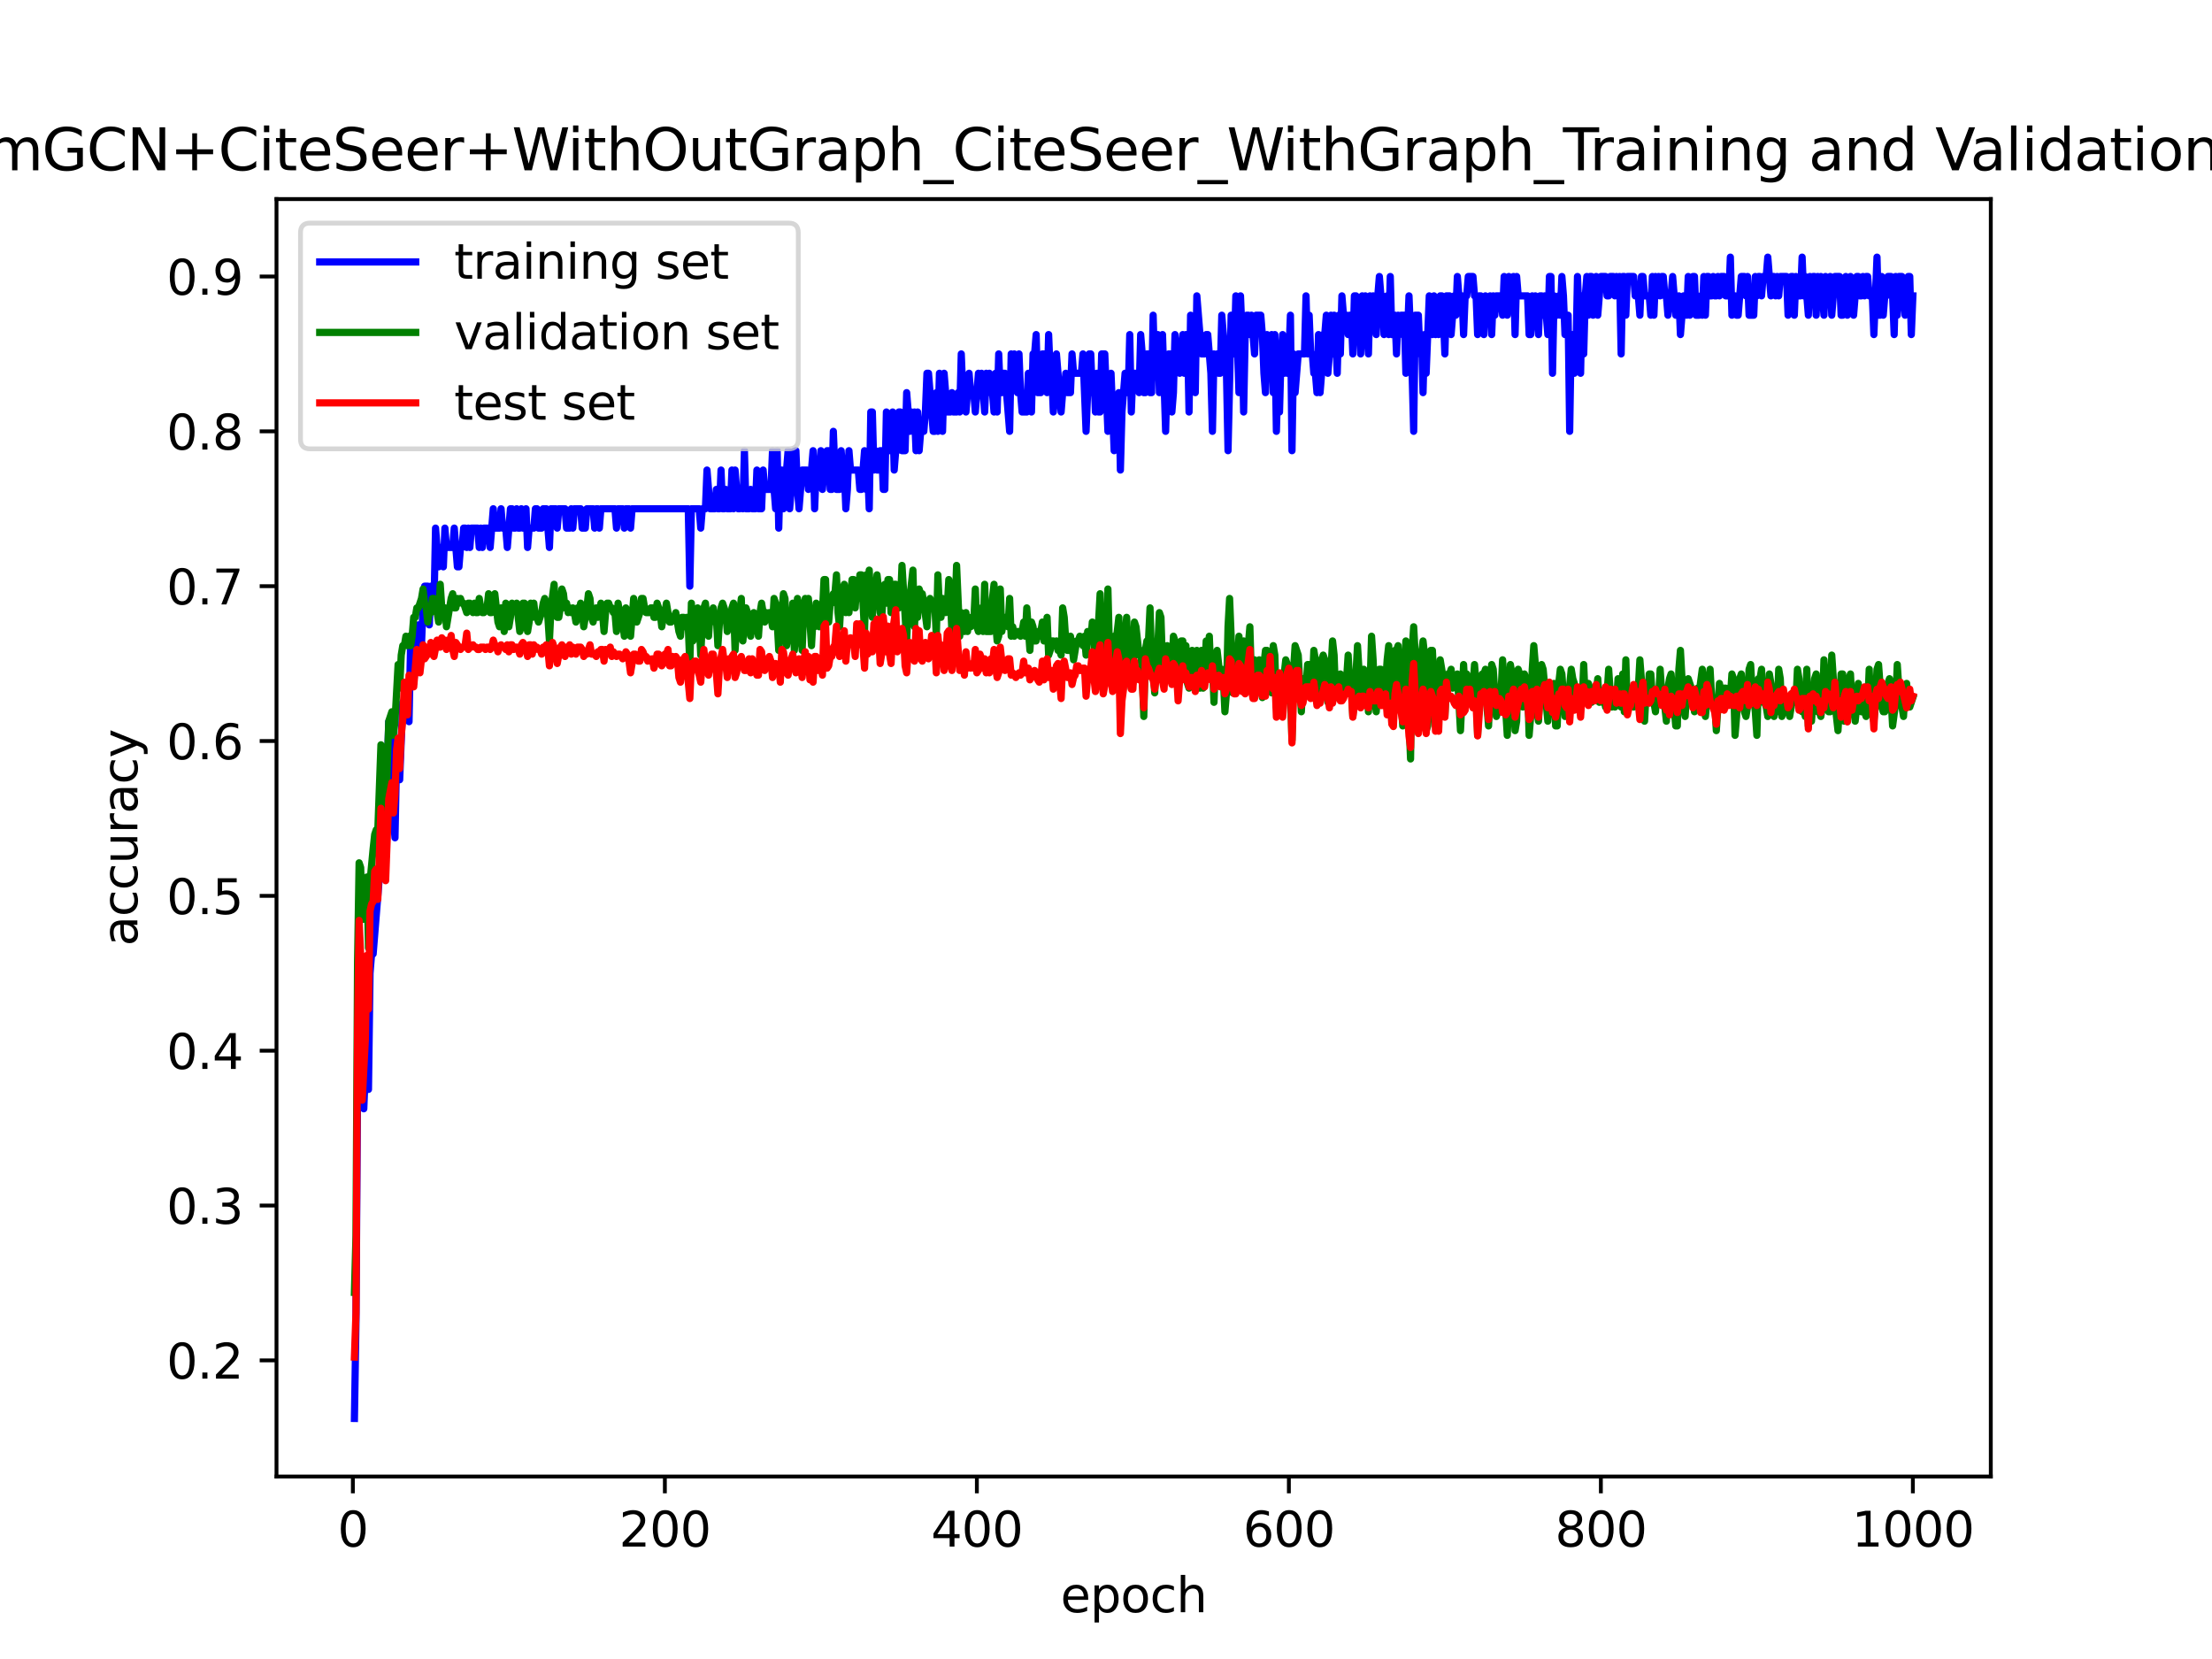 <?xml version="1.0" encoding="utf-8" standalone="no"?>
<!DOCTYPE svg PUBLIC "-//W3C//DTD SVG 1.1//EN"
  "http://www.w3.org/Graphics/SVG/1.1/DTD/svg11.dtd">
<svg xmlns:xlink="http://www.w3.org/1999/xlink" width="460.8pt" height="345.6pt" viewBox="0 0 460.8 345.6" xmlns="http://www.w3.org/2000/svg" version="1.1">
 <defs>
  <style type="text/css">*{stroke-linejoin: round; stroke-linecap: butt}</style>
 </defs>
 <g id="figure_1">
  <g id="patch_1">
   <path d="M 0 345.6 
L 460.8 345.6 
L 460.8 0 
L 0 0 
z
" style="fill: #ffffff"/>
  </g>
  <g id="axes_1">
   <g id="patch_2">
    <path d="M 57.6 307.584 
L 414.72 307.584 
L 414.72 41.472 
L 57.6 41.472 
z
" style="fill: #ffffff"/>
   </g>
   <g id="matplotlib.axis_1">
    <g id="xtick_1">
     <g id="line2d_1">
      <defs>
       <path id="m183d2f4396" d="M 0 0 
L 0 3.5 
" style="stroke: #000000; stroke-width: 0.8"/>
      </defs>
      <g>
       <use xlink:href="#m183d2f4396" x="73.508" y="307.584" style="stroke: #000000; stroke-width: 0.8"/>
      </g>
     </g>
     <g id="text_1">
      <!-- 0 -->
      <g transform="translate(70.326 322.182) scale(0.1 -0.1)">
       <defs>
        <path id="DejaVuSans-30" d="M 2034 4250 
Q 1547 4250 1301 3770 
Q 1056 3291 1056 2328 
Q 1056 1369 1301 889 
Q 1547 409 2034 409 
Q 2525 409 2770 889 
Q 3016 1369 3016 2328 
Q 3016 3291 2770 3770 
Q 2525 4250 2034 4250 
z
M 2034 4750 
Q 2819 4750 3233 4129 
Q 3647 3509 3647 2328 
Q 3647 1150 3233 529 
Q 2819 -91 2034 -91 
Q 1250 -91 836 529 
Q 422 1150 422 2328 
Q 422 3509 836 4129 
Q 1250 4750 2034 4750 
z
" transform="scale(0.016)"/>
       </defs>
       <use xlink:href="#DejaVuSans-30"/>
      </g>
     </g>
    </g>
    <g id="xtick_2">
     <g id="line2d_2">
      <g>
       <use xlink:href="#m183d2f4396" x="138.504" y="307.584" style="stroke: #000000; stroke-width: 0.8"/>
      </g>
     </g>
     <g id="text_2">
      <!-- 200 -->
      <g transform="translate(128.96 322.182) scale(0.1 -0.1)">
       <defs>
        <path id="DejaVuSans-32" d="M 1228 531 
L 3431 531 
L 3431 0 
L 469 0 
L 469 531 
Q 828 903 1448 1529 
Q 2069 2156 2228 2338 
Q 2531 2678 2651 2914 
Q 2772 3150 2772 3378 
Q 2772 3750 2511 3984 
Q 2250 4219 1831 4219 
Q 1534 4219 1204 4116 
Q 875 4013 500 3803 
L 500 4441 
Q 881 4594 1212 4672 
Q 1544 4750 1819 4750 
Q 2544 4750 2975 4387 
Q 3406 4025 3406 3419 
Q 3406 3131 3298 2873 
Q 3191 2616 2906 2266 
Q 2828 2175 2409 1742 
Q 1991 1309 1228 531 
z
" transform="scale(0.016)"/>
       </defs>
       <use xlink:href="#DejaVuSans-32"/>
       <use xlink:href="#DejaVuSans-30" x="63.623"/>
       <use xlink:href="#DejaVuSans-30" x="127.246"/>
      </g>
     </g>
    </g>
    <g id="xtick_3">
     <g id="line2d_3">
      <g>
       <use xlink:href="#m183d2f4396" x="203.5" y="307.584" style="stroke: #000000; stroke-width: 0.8"/>
      </g>
     </g>
     <g id="text_3">
      <!-- 400 -->
      <g transform="translate(193.956 322.182) scale(0.1 -0.1)">
       <defs>
        <path id="DejaVuSans-34" d="M 2419 4116 
L 825 1625 
L 2419 1625 
L 2419 4116 
z
M 2253 4666 
L 3047 4666 
L 3047 1625 
L 3713 1625 
L 3713 1100 
L 3047 1100 
L 3047 0 
L 2419 0 
L 2419 1100 
L 313 1100 
L 313 1709 
L 2253 4666 
z
" transform="scale(0.016)"/>
       </defs>
       <use xlink:href="#DejaVuSans-34"/>
       <use xlink:href="#DejaVuSans-30" x="63.623"/>
       <use xlink:href="#DejaVuSans-30" x="127.246"/>
      </g>
     </g>
    </g>
    <g id="xtick_4">
     <g id="line2d_4">
      <g>
       <use xlink:href="#m183d2f4396" x="268.495" y="307.584" style="stroke: #000000; stroke-width: 0.8"/>
      </g>
     </g>
     <g id="text_4">
      <!-- 600 -->
      <g transform="translate(258.952 322.182) scale(0.1 -0.1)">
       <defs>
        <path id="DejaVuSans-36" d="M 2113 2584 
Q 1688 2584 1439 2293 
Q 1191 2003 1191 1497 
Q 1191 994 1439 701 
Q 1688 409 2113 409 
Q 2538 409 2786 701 
Q 3034 994 3034 1497 
Q 3034 2003 2786 2293 
Q 2538 2584 2113 2584 
z
M 3366 4563 
L 3366 3988 
Q 3128 4100 2886 4159 
Q 2644 4219 2406 4219 
Q 1781 4219 1451 3797 
Q 1122 3375 1075 2522 
Q 1259 2794 1537 2939 
Q 1816 3084 2150 3084 
Q 2853 3084 3261 2657 
Q 3669 2231 3669 1497 
Q 3669 778 3244 343 
Q 2819 -91 2113 -91 
Q 1303 -91 875 529 
Q 447 1150 447 2328 
Q 447 3434 972 4092 
Q 1497 4750 2381 4750 
Q 2619 4750 2861 4703 
Q 3103 4656 3366 4563 
z
" transform="scale(0.016)"/>
       </defs>
       <use xlink:href="#DejaVuSans-36"/>
       <use xlink:href="#DejaVuSans-30" x="63.623"/>
       <use xlink:href="#DejaVuSans-30" x="127.246"/>
      </g>
     </g>
    </g>
    <g id="xtick_5">
     <g id="line2d_5">
      <g>
       <use xlink:href="#m183d2f4396" x="333.491" y="307.584" style="stroke: #000000; stroke-width: 0.8"/>
      </g>
     </g>
     <g id="text_5">
      <!-- 800 -->
      <g transform="translate(323.948 322.182) scale(0.1 -0.1)">
       <defs>
        <path id="DejaVuSans-38" d="M 2034 2216 
Q 1584 2216 1326 1975 
Q 1069 1734 1069 1313 
Q 1069 891 1326 650 
Q 1584 409 2034 409 
Q 2484 409 2743 651 
Q 3003 894 3003 1313 
Q 3003 1734 2745 1975 
Q 2488 2216 2034 2216 
z
M 1403 2484 
Q 997 2584 770 2862 
Q 544 3141 544 3541 
Q 544 4100 942 4425 
Q 1341 4750 2034 4750 
Q 2731 4750 3128 4425 
Q 3525 4100 3525 3541 
Q 3525 3141 3298 2862 
Q 3072 2584 2669 2484 
Q 3125 2378 3379 2068 
Q 3634 1759 3634 1313 
Q 3634 634 3220 271 
Q 2806 -91 2034 -91 
Q 1263 -91 848 271 
Q 434 634 434 1313 
Q 434 1759 690 2068 
Q 947 2378 1403 2484 
z
M 1172 3481 
Q 1172 3119 1398 2916 
Q 1625 2713 2034 2713 
Q 2441 2713 2670 2916 
Q 2900 3119 2900 3481 
Q 2900 3844 2670 4047 
Q 2441 4250 2034 4250 
Q 1625 4250 1398 4047 
Q 1172 3844 1172 3481 
z
" transform="scale(0.016)"/>
       </defs>
       <use xlink:href="#DejaVuSans-38"/>
       <use xlink:href="#DejaVuSans-30" x="63.623"/>
       <use xlink:href="#DejaVuSans-30" x="127.246"/>
      </g>
     </g>
    </g>
    <g id="xtick_6">
     <g id="line2d_6">
      <g>
       <use xlink:href="#m183d2f4396" x="398.487" y="307.584" style="stroke: #000000; stroke-width: 0.8"/>
      </g>
     </g>
     <g id="text_6">
      <!-- 1000 -->
      <g transform="translate(385.762 322.182) scale(0.1 -0.1)">
       <defs>
        <path id="DejaVuSans-31" d="M 794 531 
L 1825 531 
L 1825 4091 
L 703 3866 
L 703 4441 
L 1819 4666 
L 2450 4666 
L 2450 531 
L 3481 531 
L 3481 0 
L 794 0 
L 794 531 
z
" transform="scale(0.016)"/>
       </defs>
       <use xlink:href="#DejaVuSans-31"/>
       <use xlink:href="#DejaVuSans-30" x="63.623"/>
       <use xlink:href="#DejaVuSans-30" x="127.246"/>
       <use xlink:href="#DejaVuSans-30" x="190.869"/>
      </g>
     </g>
    </g>
    <g id="text_7">
     <!-- epoch -->
     <g transform="translate(220.932 335.861) scale(0.1 -0.1)">
      <defs>
       <path id="DejaVuSans-65" d="M 3597 1894 
L 3597 1613 
L 953 1613 
Q 991 1019 1311 708 
Q 1631 397 2203 397 
Q 2534 397 2845 478 
Q 3156 559 3463 722 
L 3463 178 
Q 3153 47 2828 -22 
Q 2503 -91 2169 -91 
Q 1331 -91 842 396 
Q 353 884 353 1716 
Q 353 2575 817 3079 
Q 1281 3584 2069 3584 
Q 2775 3584 3186 3129 
Q 3597 2675 3597 1894 
z
M 3022 2063 
Q 3016 2534 2758 2815 
Q 2500 3097 2075 3097 
Q 1594 3097 1305 2825 
Q 1016 2553 972 2059 
L 3022 2063 
z
" transform="scale(0.016)"/>
       <path id="DejaVuSans-70" d="M 1159 525 
L 1159 -1331 
L 581 -1331 
L 581 3500 
L 1159 3500 
L 1159 2969 
Q 1341 3281 1617 3432 
Q 1894 3584 2278 3584 
Q 2916 3584 3314 3078 
Q 3713 2572 3713 1747 
Q 3713 922 3314 415 
Q 2916 -91 2278 -91 
Q 1894 -91 1617 61 
Q 1341 213 1159 525 
z
M 3116 1747 
Q 3116 2381 2855 2742 
Q 2594 3103 2138 3103 
Q 1681 3103 1420 2742 
Q 1159 2381 1159 1747 
Q 1159 1113 1420 752 
Q 1681 391 2138 391 
Q 2594 391 2855 752 
Q 3116 1113 3116 1747 
z
" transform="scale(0.016)"/>
       <path id="DejaVuSans-6f" d="M 1959 3097 
Q 1497 3097 1228 2736 
Q 959 2375 959 1747 
Q 959 1119 1226 758 
Q 1494 397 1959 397 
Q 2419 397 2687 759 
Q 2956 1122 2956 1747 
Q 2956 2369 2687 2733 
Q 2419 3097 1959 3097 
z
M 1959 3584 
Q 2709 3584 3137 3096 
Q 3566 2609 3566 1747 
Q 3566 888 3137 398 
Q 2709 -91 1959 -91 
Q 1206 -91 779 398 
Q 353 888 353 1747 
Q 353 2609 779 3096 
Q 1206 3584 1959 3584 
z
" transform="scale(0.016)"/>
       <path id="DejaVuSans-63" d="M 3122 3366 
L 3122 2828 
Q 2878 2963 2633 3030 
Q 2388 3097 2138 3097 
Q 1578 3097 1268 2742 
Q 959 2388 959 1747 
Q 959 1106 1268 751 
Q 1578 397 2138 397 
Q 2388 397 2633 464 
Q 2878 531 3122 666 
L 3122 134 
Q 2881 22 2623 -34 
Q 2366 -91 2075 -91 
Q 1284 -91 818 406 
Q 353 903 353 1747 
Q 353 2603 823 3093 
Q 1294 3584 2113 3584 
Q 2378 3584 2631 3529 
Q 2884 3475 3122 3366 
z
" transform="scale(0.016)"/>
       <path id="DejaVuSans-68" d="M 3513 2113 
L 3513 0 
L 2938 0 
L 2938 2094 
Q 2938 2591 2744 2837 
Q 2550 3084 2163 3084 
Q 1697 3084 1428 2787 
Q 1159 2491 1159 1978 
L 1159 0 
L 581 0 
L 581 4863 
L 1159 4863 
L 1159 2956 
Q 1366 3272 1645 3428 
Q 1925 3584 2291 3584 
Q 2894 3584 3203 3211 
Q 3513 2838 3513 2113 
z
" transform="scale(0.016)"/>
      </defs>
      <use xlink:href="#DejaVuSans-65"/>
      <use xlink:href="#DejaVuSans-70" x="61.523"/>
      <use xlink:href="#DejaVuSans-6f" x="125"/>
      <use xlink:href="#DejaVuSans-63" x="186.182"/>
      <use xlink:href="#DejaVuSans-68" x="241.162"/>
     </g>
    </g>
   </g>
   <g id="matplotlib.axis_2">
    <g id="ytick_1">
     <g id="line2d_7">
      <defs>
       <path id="mc931d5eff3" d="M 0 0 
L -3.5 0 
" style="stroke: #000000; stroke-width: 0.8"/>
      </defs>
      <g>
       <use xlink:href="#mc931d5eff3" x="57.6" y="283.392" style="stroke: #000000; stroke-width: 0.8"/>
      </g>
     </g>
     <g id="text_8">
      <!-- 0.2 -->
      <g transform="translate(34.697 287.191) scale(0.1 -0.1)">
       <defs>
        <path id="DejaVuSans-2e" d="M 684 794 
L 1344 794 
L 1344 0 
L 684 0 
L 684 794 
z
" transform="scale(0.016)"/>
       </defs>
       <use xlink:href="#DejaVuSans-30"/>
       <use xlink:href="#DejaVuSans-2e" x="63.623"/>
       <use xlink:href="#DejaVuSans-32" x="95.41"/>
      </g>
     </g>
    </g>
    <g id="ytick_2">
     <g id="line2d_8">
      <g>
       <use xlink:href="#mc931d5eff3" x="57.6" y="251.136" style="stroke: #000000; stroke-width: 0.8"/>
      </g>
     </g>
     <g id="text_9">
      <!-- 0.3 -->
      <g transform="translate(34.697 254.935) scale(0.1 -0.1)">
       <defs>
        <path id="DejaVuSans-33" d="M 2597 2516 
Q 3050 2419 3304 2112 
Q 3559 1806 3559 1356 
Q 3559 666 3084 287 
Q 2609 -91 1734 -91 
Q 1441 -91 1130 -33 
Q 819 25 488 141 
L 488 750 
Q 750 597 1062 519 
Q 1375 441 1716 441 
Q 2309 441 2620 675 
Q 2931 909 2931 1356 
Q 2931 1769 2642 2001 
Q 2353 2234 1838 2234 
L 1294 2234 
L 1294 2753 
L 1863 2753 
Q 2328 2753 2575 2939 
Q 2822 3125 2822 3475 
Q 2822 3834 2567 4026 
Q 2313 4219 1838 4219 
Q 1578 4219 1281 4162 
Q 984 4106 628 3988 
L 628 4550 
Q 988 4650 1302 4700 
Q 1616 4750 1894 4750 
Q 2613 4750 3031 4423 
Q 3450 4097 3450 3541 
Q 3450 3153 3228 2886 
Q 3006 2619 2597 2516 
z
" transform="scale(0.016)"/>
       </defs>
       <use xlink:href="#DejaVuSans-30"/>
       <use xlink:href="#DejaVuSans-2e" x="63.623"/>
       <use xlink:href="#DejaVuSans-33" x="95.41"/>
      </g>
     </g>
    </g>
    <g id="ytick_3">
     <g id="line2d_9">
      <g>
       <use xlink:href="#mc931d5eff3" x="57.6" y="218.88" style="stroke: #000000; stroke-width: 0.8"/>
      </g>
     </g>
     <g id="text_10">
      <!-- 0.4 -->
      <g transform="translate(34.697 222.679) scale(0.1 -0.1)">
       <use xlink:href="#DejaVuSans-30"/>
       <use xlink:href="#DejaVuSans-2e" x="63.623"/>
       <use xlink:href="#DejaVuSans-34" x="95.41"/>
      </g>
     </g>
    </g>
    <g id="ytick_4">
     <g id="line2d_10">
      <g>
       <use xlink:href="#mc931d5eff3" x="57.6" y="186.624" style="stroke: #000000; stroke-width: 0.8"/>
      </g>
     </g>
     <g id="text_11">
      <!-- 0.5 -->
      <g transform="translate(34.697 190.423) scale(0.1 -0.1)">
       <defs>
        <path id="DejaVuSans-35" d="M 691 4666 
L 3169 4666 
L 3169 4134 
L 1269 4134 
L 1269 2991 
Q 1406 3038 1543 3061 
Q 1681 3084 1819 3084 
Q 2600 3084 3056 2656 
Q 3513 2228 3513 1497 
Q 3513 744 3044 326 
Q 2575 -91 1722 -91 
Q 1428 -91 1123 -41 
Q 819 9 494 109 
L 494 744 
Q 775 591 1075 516 
Q 1375 441 1709 441 
Q 2250 441 2565 725 
Q 2881 1009 2881 1497 
Q 2881 1984 2565 2268 
Q 2250 2553 1709 2553 
Q 1456 2553 1204 2497 
Q 953 2441 691 2322 
L 691 4666 
z
" transform="scale(0.016)"/>
       </defs>
       <use xlink:href="#DejaVuSans-30"/>
       <use xlink:href="#DejaVuSans-2e" x="63.623"/>
       <use xlink:href="#DejaVuSans-35" x="95.41"/>
      </g>
     </g>
    </g>
    <g id="ytick_5">
     <g id="line2d_11">
      <g>
       <use xlink:href="#mc931d5eff3" x="57.6" y="154.368" style="stroke: #000000; stroke-width: 0.8"/>
      </g>
     </g>
     <g id="text_12">
      <!-- 0.6 -->
      <g transform="translate(34.697 158.167) scale(0.1 -0.1)">
       <use xlink:href="#DejaVuSans-30"/>
       <use xlink:href="#DejaVuSans-2e" x="63.623"/>
       <use xlink:href="#DejaVuSans-36" x="95.41"/>
      </g>
     </g>
    </g>
    <g id="ytick_6">
     <g id="line2d_12">
      <g>
       <use xlink:href="#mc931d5eff3" x="57.6" y="122.112" style="stroke: #000000; stroke-width: 0.8"/>
      </g>
     </g>
     <g id="text_13">
      <!-- 0.7 -->
      <g transform="translate(34.697 125.911) scale(0.1 -0.1)">
       <defs>
        <path id="DejaVuSans-37" d="M 525 4666 
L 3525 4666 
L 3525 4397 
L 1831 0 
L 1172 0 
L 2766 4134 
L 525 4134 
L 525 4666 
z
" transform="scale(0.016)"/>
       </defs>
       <use xlink:href="#DejaVuSans-30"/>
       <use xlink:href="#DejaVuSans-2e" x="63.623"/>
       <use xlink:href="#DejaVuSans-37" x="95.41"/>
      </g>
     </g>
    </g>
    <g id="ytick_7">
     <g id="line2d_13">
      <g>
       <use xlink:href="#mc931d5eff3" x="57.6" y="89.856" style="stroke: #000000; stroke-width: 0.8"/>
      </g>
     </g>
     <g id="text_14">
      <!-- 0.8 -->
      <g transform="translate(34.697 93.655) scale(0.1 -0.1)">
       <use xlink:href="#DejaVuSans-30"/>
       <use xlink:href="#DejaVuSans-2e" x="63.623"/>
       <use xlink:href="#DejaVuSans-38" x="95.41"/>
      </g>
     </g>
    </g>
    <g id="ytick_8">
     <g id="line2d_14">
      <g>
       <use xlink:href="#mc931d5eff3" x="57.6" y="57.6" style="stroke: #000000; stroke-width: 0.8"/>
      </g>
     </g>
     <g id="text_15">
      <!-- 0.9 -->
      <g transform="translate(34.697 61.399) scale(0.1 -0.1)">
       <defs>
        <path id="DejaVuSans-39" d="M 703 97 
L 703 672 
Q 941 559 1184 500 
Q 1428 441 1663 441 
Q 2288 441 2617 861 
Q 2947 1281 2994 2138 
Q 2813 1869 2534 1725 
Q 2256 1581 1919 1581 
Q 1219 1581 811 2004 
Q 403 2428 403 3163 
Q 403 3881 828 4315 
Q 1253 4750 1959 4750 
Q 2769 4750 3195 4129 
Q 3622 3509 3622 2328 
Q 3622 1225 3098 567 
Q 2575 -91 1691 -91 
Q 1453 -91 1209 -44 
Q 966 3 703 97 
z
M 1959 2075 
Q 2384 2075 2632 2365 
Q 2881 2656 2881 3163 
Q 2881 3666 2632 3958 
Q 2384 4250 1959 4250 
Q 1534 4250 1286 3958 
Q 1038 3666 1038 3163 
Q 1038 2656 1286 2365 
Q 1534 2075 1959 2075 
z
" transform="scale(0.016)"/>
       </defs>
       <use xlink:href="#DejaVuSans-30"/>
       <use xlink:href="#DejaVuSans-2e" x="63.623"/>
       <use xlink:href="#DejaVuSans-39" x="95.41"/>
      </g>
     </g>
    </g>
    <g id="text_16">
     <!-- accuracy -->
     <g transform="translate(28.617 197.087) rotate(-90) scale(0.1 -0.1)">
      <defs>
       <path id="DejaVuSans-61" d="M 2194 1759 
Q 1497 1759 1228 1600 
Q 959 1441 959 1056 
Q 959 750 1161 570 
Q 1363 391 1709 391 
Q 2188 391 2477 730 
Q 2766 1069 2766 1631 
L 2766 1759 
L 2194 1759 
z
M 3341 1997 
L 3341 0 
L 2766 0 
L 2766 531 
Q 2569 213 2275 61 
Q 1981 -91 1556 -91 
Q 1019 -91 701 211 
Q 384 513 384 1019 
Q 384 1609 779 1909 
Q 1175 2209 1959 2209 
L 2766 2209 
L 2766 2266 
Q 2766 2663 2505 2880 
Q 2244 3097 1772 3097 
Q 1472 3097 1187 3025 
Q 903 2953 641 2809 
L 641 3341 
Q 956 3463 1253 3523 
Q 1550 3584 1831 3584 
Q 2591 3584 2966 3190 
Q 3341 2797 3341 1997 
z
" transform="scale(0.016)"/>
       <path id="DejaVuSans-75" d="M 544 1381 
L 544 3500 
L 1119 3500 
L 1119 1403 
Q 1119 906 1312 657 
Q 1506 409 1894 409 
Q 2359 409 2629 706 
Q 2900 1003 2900 1516 
L 2900 3500 
L 3475 3500 
L 3475 0 
L 2900 0 
L 2900 538 
Q 2691 219 2414 64 
Q 2138 -91 1772 -91 
Q 1169 -91 856 284 
Q 544 659 544 1381 
z
M 1991 3584 
L 1991 3584 
z
" transform="scale(0.016)"/>
       <path id="DejaVuSans-72" d="M 2631 2963 
Q 2534 3019 2420 3045 
Q 2306 3072 2169 3072 
Q 1681 3072 1420 2755 
Q 1159 2438 1159 1844 
L 1159 0 
L 581 0 
L 581 3500 
L 1159 3500 
L 1159 2956 
Q 1341 3275 1631 3429 
Q 1922 3584 2338 3584 
Q 2397 3584 2469 3576 
Q 2541 3569 2628 3553 
L 2631 2963 
z
" transform="scale(0.016)"/>
       <path id="DejaVuSans-79" d="M 2059 -325 
Q 1816 -950 1584 -1140 
Q 1353 -1331 966 -1331 
L 506 -1331 
L 506 -850 
L 844 -850 
Q 1081 -850 1212 -737 
Q 1344 -625 1503 -206 
L 1606 56 
L 191 3500 
L 800 3500 
L 1894 763 
L 2988 3500 
L 3597 3500 
L 2059 -325 
z
" transform="scale(0.016)"/>
      </defs>
      <use xlink:href="#DejaVuSans-61"/>
      <use xlink:href="#DejaVuSans-63" x="61.279"/>
      <use xlink:href="#DejaVuSans-63" x="116.26"/>
      <use xlink:href="#DejaVuSans-75" x="171.24"/>
      <use xlink:href="#DejaVuSans-72" x="234.619"/>
      <use xlink:href="#DejaVuSans-61" x="275.732"/>
      <use xlink:href="#DejaVuSans-63" x="337.012"/>
      <use xlink:href="#DejaVuSans-79" x="391.992"/>
     </g>
    </g>
   </g>
   <g id="line2d_15">
    <path d="M 73.833 295.488 
L 74.158 275.328 
L 74.483 226.944 
L 74.808 206.784 
L 75.133 202.752 
L 75.458 226.944 
L 75.783 230.976 
L 76.108 222.912 
L 76.433 210.816 
L 76.758 226.944 
L 77.083 202.752 
L 77.408 198.72 
L 77.732 198.72 
L 79.032 182.592 
L 79.357 174.528 
L 79.682 182.592 
L 80.007 182.592 
L 80.982 150.336 
L 81.632 150.336 
L 81.957 170.496 
L 82.282 174.528 
L 82.607 158.4 
L 82.932 154.368 
L 83.257 162.432 
L 83.907 146.304 
L 84.232 146.304 
L 84.557 142.272 
L 85.207 150.336 
L 85.532 134.208 
L 86.182 142.272 
L 87.157 130.176 
L 87.482 130.176 
L 87.807 134.208 
L 88.132 126.144 
L 88.457 122.112 
L 89.107 122.112 
L 89.432 130.176 
L 89.757 122.112 
L 90.082 122.112 
L 90.407 126.144 
L 90.732 110.016 
L 91.382 118.08 
L 91.707 114.048 
L 92.032 114.048 
L 92.357 118.08 
L 92.682 110.016 
L 93.007 114.048 
L 94.306 114.048 
L 94.631 110.016 
L 95.281 118.08 
L 95.606 118.08 
L 95.931 114.048 
L 96.256 114.048 
L 96.581 110.016 
L 96.906 110.016 
L 97.231 114.048 
L 97.556 110.016 
L 97.881 114.048 
L 98.206 110.016 
L 99.506 110.016 
L 99.831 114.048 
L 100.156 110.016 
L 100.481 114.048 
L 100.806 110.016 
L 101.781 110.016 
L 102.106 114.048 
L 102.756 105.984 
L 103.081 110.016 
L 104.056 110.016 
L 104.381 105.984 
L 104.706 110.016 
L 105.356 110.016 
L 105.681 114.048 
L 106.331 105.984 
L 106.656 105.984 
L 106.981 110.016 
L 107.306 110.016 
L 107.631 105.984 
L 107.956 110.016 
L 108.281 110.016 
L 108.606 105.984 
L 108.931 110.016 
L 109.255 110.016 
L 109.58 105.984 
L 109.905 114.048 
L 110.23 110.016 
L 111.205 110.016 
L 111.53 105.984 
L 111.855 105.984 
L 112.18 110.016 
L 112.83 110.016 
L 113.155 105.984 
L 113.805 105.984 
L 114.455 114.048 
L 114.78 105.984 
L 115.755 105.984 
L 116.08 110.016 
L 116.405 105.984 
L 117.705 105.984 
L 118.03 110.016 
L 118.68 110.016 
L 119.005 105.984 
L 119.33 110.016 
L 119.655 105.984 
L 120.955 105.984 
L 121.28 110.016 
L 121.93 110.016 
L 122.255 105.984 
L 123.555 105.984 
L 123.88 110.016 
L 124.205 105.984 
L 124.53 105.984 
L 124.855 110.016 
L 125.179 105.984 
L 128.104 105.984 
L 128.429 110.016 
L 128.754 105.984 
L 129.729 105.984 
L 130.054 110.016 
L 130.379 105.984 
L 131.029 105.984 
L 131.354 110.016 
L 131.679 105.984 
L 143.378 105.984 
L 143.703 122.112 
L 144.028 105.984 
L 145.653 105.984 
L 145.978 110.016 
L 146.303 105.984 
L 146.953 105.984 
L 147.278 97.92 
L 147.928 105.984 
L 148.903 105.984 
L 149.228 101.952 
L 149.553 105.984 
L 149.878 105.984 
L 150.203 97.92 
L 150.528 105.984 
L 150.853 105.984 
L 151.178 101.952 
L 151.503 105.984 
L 152.153 105.984 
L 152.478 97.92 
L 152.803 105.984 
L 153.128 97.92 
L 153.778 105.984 
L 154.103 105.984 
L 154.428 101.952 
L 154.753 105.984 
L 155.078 93.888 
L 155.403 105.984 
L 156.053 105.984 
L 156.378 101.952 
L 156.703 105.984 
L 157.352 105.984 
L 157.677 97.92 
L 158.002 105.984 
L 158.652 105.984 
L 158.977 97.92 
L 159.302 101.952 
L 160.602 101.952 
L 160.927 93.888 
L 161.252 101.952 
L 161.577 105.984 
L 161.902 93.888 
L 162.227 110.016 
L 162.552 97.92 
L 162.877 97.92 
L 163.202 105.984 
L 164.177 93.888 
L 164.502 105.984 
L 164.827 101.952 
L 165.152 101.952 
L 165.477 93.888 
L 165.802 93.888 
L 166.127 101.952 
L 166.452 105.984 
L 167.102 97.92 
L 168.077 97.92 
L 168.402 101.952 
L 168.727 97.92 
L 169.052 97.92 
L 169.377 93.888 
L 169.702 105.984 
L 170.027 97.92 
L 170.677 97.92 
L 171.002 93.888 
L 171.327 101.952 
L 171.652 97.92 
L 171.977 97.92 
L 172.302 93.888 
L 172.627 93.888 
L 172.951 101.952 
L 173.276 101.952 
L 173.601 89.856 
L 173.926 97.92 
L 174.251 101.952 
L 174.901 101.952 
L 175.226 93.888 
L 175.551 97.92 
L 175.876 97.92 
L 176.201 105.984 
L 176.526 101.952 
L 176.851 93.888 
L 177.176 97.92 
L 178.801 97.92 
L 179.126 101.952 
L 179.451 101.952 
L 180.101 93.888 
L 180.426 101.952 
L 180.751 97.92 
L 181.076 105.984 
L 181.401 85.824 
L 181.726 85.824 
L 182.051 97.92 
L 182.376 93.888 
L 182.701 97.92 
L 183.026 97.92 
L 183.351 93.888 
L 183.676 93.888 
L 184.001 101.952 
L 184.326 101.952 
L 184.651 85.824 
L 184.976 93.888 
L 185.301 93.888 
L 185.951 85.824 
L 186.276 97.92 
L 186.601 93.888 
L 186.926 93.888 
L 187.251 85.824 
L 187.576 85.824 
L 187.901 93.888 
L 188.55 93.888 
L 188.875 81.792 
L 189.525 89.856 
L 189.85 85.824 
L 190.175 89.856 
L 190.5 85.824 
L 190.825 93.888 
L 191.15 85.824 
L 191.475 93.888 
L 191.8 89.856 
L 192.45 89.856 
L 192.775 85.824 
L 193.1 77.76 
L 193.425 77.76 
L 194.4 89.856 
L 194.725 89.856 
L 195.05 81.792 
L 195.375 89.856 
L 195.7 77.76 
L 196.025 81.792 
L 196.35 89.856 
L 196.675 77.76 
L 197.325 85.824 
L 197.975 85.824 
L 198.3 81.792 
L 198.625 85.824 
L 199.275 85.824 
L 199.6 81.792 
L 199.925 85.824 
L 200.25 73.728 
L 200.575 81.792 
L 200.9 81.792 
L 201.225 85.824 
L 201.875 77.76 
L 202.2 81.792 
L 202.85 81.792 
L 203.175 85.824 
L 203.825 77.76 
L 204.15 81.792 
L 204.474 77.76 
L 205.124 85.824 
L 205.449 77.76 
L 205.774 81.792 
L 206.099 77.76 
L 206.424 81.792 
L 206.749 81.792 
L 207.074 85.824 
L 207.399 77.76 
L 207.724 85.824 
L 208.049 73.728 
L 208.374 81.792 
L 208.699 81.792 
L 209.024 77.76 
L 209.349 77.76 
L 210.324 89.856 
L 210.649 73.728 
L 210.974 77.76 
L 211.299 73.728 
L 211.949 81.792 
L 212.274 73.728 
L 212.599 81.792 
L 212.924 85.824 
L 213.899 85.824 
L 214.224 77.76 
L 214.549 77.76 
L 214.874 85.824 
L 215.199 73.728 
L 215.524 73.728 
L 215.849 69.696 
L 216.174 81.792 
L 216.824 81.792 
L 217.149 73.728 
L 217.474 73.728 
L 218.124 81.792 
L 218.449 69.696 
L 218.774 77.76 
L 219.099 77.76 
L 219.424 85.824 
L 219.749 81.792 
L 220.074 73.728 
L 221.048 85.824 
L 221.373 81.792 
L 221.698 81.792 
L 222.023 77.76 
L 222.348 81.792 
L 222.998 81.792 
L 223.323 73.728 
L 223.648 77.76 
L 225.273 77.76 
L 225.598 73.728 
L 226.248 89.856 
L 226.898 73.728 
L 227.223 73.728 
L 227.548 81.792 
L 227.873 77.76 
L 228.198 85.824 
L 228.523 77.76 
L 228.848 85.824 
L 229.173 85.824 
L 229.498 73.728 
L 230.148 73.728 
L 230.798 89.856 
L 231.123 81.792 
L 231.448 77.76 
L 232.098 93.888 
L 232.423 85.824 
L 232.748 85.824 
L 233.073 81.792 
L 233.398 97.92 
L 233.723 85.824 
L 234.373 77.76 
L 234.698 81.792 
L 235.023 81.792 
L 235.348 69.696 
L 235.673 85.824 
L 235.998 77.76 
L 236.972 77.76 
L 237.297 81.792 
L 237.622 69.696 
L 237.947 73.728 
L 238.272 81.792 
L 238.597 81.792 
L 238.922 73.728 
L 239.247 73.728 
L 239.572 81.792 
L 239.897 81.792 
L 240.222 65.664 
L 240.547 77.76 
L 241.197 69.696 
L 241.522 81.792 
L 241.847 73.728 
L 242.172 69.696 
L 242.822 89.856 
L 243.147 77.76 
L 243.472 73.728 
L 243.797 73.728 
L 244.122 85.824 
L 244.447 81.792 
L 244.772 69.696 
L 245.097 73.728 
L 245.422 73.728 
L 245.747 77.76 
L 246.397 69.696 
L 246.722 77.76 
L 247.047 69.696 
L 247.372 69.696 
L 247.697 85.824 
L 248.022 65.664 
L 248.672 73.728 
L 248.997 81.792 
L 249.322 61.632 
L 250.297 73.728 
L 250.947 73.728 
L 251.272 69.696 
L 251.597 69.696 
L 252.246 77.76 
L 252.571 89.856 
L 252.896 73.728 
L 253.221 77.76 
L 253.546 73.728 
L 253.871 77.76 
L 254.196 77.76 
L 254.521 65.664 
L 255.496 77.76 
L 255.821 93.888 
L 256.471 65.664 
L 257.121 73.728 
L 257.446 61.632 
L 258.096 81.792 
L 258.421 61.632 
L 258.746 69.696 
L 259.071 85.824 
L 259.396 69.696 
L 259.721 65.664 
L 260.046 65.664 
L 260.371 69.696 
L 260.696 65.664 
L 261.346 73.728 
L 261.671 65.664 
L 262.646 65.664 
L 262.971 69.696 
L 263.296 77.76 
L 263.621 81.792 
L 263.946 69.696 
L 264.596 77.76 
L 264.921 69.696 
L 265.246 81.792 
L 265.571 69.696 
L 265.896 89.856 
L 266.221 77.76 
L 266.546 85.824 
L 266.871 73.728 
L 267.196 69.696 
L 267.521 77.76 
L 267.846 73.728 
L 268.17 77.76 
L 268.495 73.728 
L 268.82 65.664 
L 269.145 93.888 
L 269.47 73.728 
L 269.795 81.792 
L 270.445 73.728 
L 271.745 73.728 
L 272.07 61.632 
L 272.395 73.728 
L 272.72 65.664 
L 273.045 73.728 
L 273.37 73.728 
L 273.695 77.76 
L 274.02 77.76 
L 274.345 81.792 
L 274.67 69.696 
L 274.995 81.792 
L 275.32 77.76 
L 275.645 69.696 
L 275.97 69.696 
L 276.295 65.664 
L 276.62 77.76 
L 276.945 73.728 
L 277.27 65.664 
L 277.595 73.728 
L 277.92 65.664 
L 278.245 69.696 
L 278.57 77.76 
L 278.895 65.664 
L 279.22 73.728 
L 279.545 61.632 
L 279.87 65.664 
L 280.52 65.664 
L 280.845 69.696 
L 281.17 65.664 
L 281.495 65.664 
L 281.82 73.728 
L 282.145 61.632 
L 282.47 61.632 
L 282.795 69.696 
L 283.12 65.664 
L 283.445 73.728 
L 283.769 61.632 
L 284.094 65.664 
L 284.419 61.632 
L 284.744 69.696 
L 285.069 73.728 
L 285.394 61.632 
L 285.719 65.664 
L 286.044 61.632 
L 286.694 69.696 
L 287.019 61.632 
L 287.344 57.6 
L 287.669 61.632 
L 287.994 61.632 
L 288.319 69.696 
L 288.969 61.632 
L 289.294 69.696 
L 289.619 57.6 
L 289.944 69.696 
L 290.269 65.664 
L 290.594 65.664 
L 290.919 73.728 
L 291.244 65.664 
L 291.569 69.696 
L 291.894 65.664 
L 292.544 65.664 
L 292.869 77.76 
L 293.519 61.632 
L 294.169 77.76 
L 294.494 89.856 
L 294.819 65.664 
L 295.469 65.664 
L 295.794 73.728 
L 296.119 69.696 
L 296.444 81.792 
L 296.769 69.696 
L 297.094 77.76 
L 297.744 61.632 
L 298.394 69.696 
L 298.719 61.632 
L 299.044 69.696 
L 299.369 65.664 
L 299.693 69.696 
L 300.018 61.632 
L 300.343 61.632 
L 300.668 65.664 
L 300.993 73.728 
L 301.318 61.632 
L 301.968 61.632 
L 302.293 69.696 
L 302.943 61.632 
L 303.268 65.664 
L 303.593 57.6 
L 303.918 61.632 
L 304.568 61.632 
L 304.893 69.696 
L 305.218 61.632 
L 305.543 61.632 
L 305.868 57.6 
L 306.843 57.6 
L 307.168 61.632 
L 307.493 61.632 
L 307.818 69.696 
L 308.143 61.632 
L 308.468 61.632 
L 309.118 69.696 
L 309.443 61.632 
L 309.768 65.664 
L 310.093 65.664 
L 310.418 61.632 
L 310.743 69.696 
L 311.068 61.632 
L 311.393 65.664 
L 311.718 61.632 
L 312.693 61.632 
L 313.018 65.664 
L 313.343 57.6 
L 313.993 65.664 
L 314.318 57.6 
L 314.643 61.632 
L 314.968 61.632 
L 315.293 57.6 
L 315.617 69.696 
L 315.942 57.6 
L 316.267 61.632 
L 318.217 61.632 
L 318.542 69.696 
L 318.867 69.696 
L 319.192 61.632 
L 319.517 65.664 
L 319.842 61.632 
L 320.492 69.696 
L 320.817 61.632 
L 321.142 61.632 
L 321.467 65.664 
L 321.792 61.632 
L 322.442 69.696 
L 322.767 57.6 
L 323.092 57.6 
L 323.417 77.76 
L 323.742 61.632 
L 324.067 65.664 
L 324.392 65.664 
L 324.717 61.632 
L 325.042 65.664 
L 325.367 57.6 
L 325.692 61.632 
L 326.017 69.696 
L 326.342 65.664 
L 326.667 65.664 
L 326.992 89.856 
L 327.317 69.696 
L 327.642 69.696 
L 327.967 77.76 
L 328.292 73.728 
L 328.617 57.6 
L 328.942 65.664 
L 329.267 77.76 
L 329.592 61.632 
L 329.917 73.728 
L 330.242 61.632 
L 330.567 57.6 
L 330.892 65.664 
L 331.217 57.6 
L 331.541 57.6 
L 331.866 65.664 
L 332.516 57.6 
L 332.841 65.664 
L 333.491 57.6 
L 334.466 57.6 
L 334.791 61.632 
L 335.116 61.632 
L 335.441 57.6 
L 336.091 57.6 
L 336.416 61.632 
L 336.741 57.6 
L 337.066 61.632 
L 337.391 57.6 
L 337.716 73.728 
L 338.041 57.6 
L 338.366 57.6 
L 338.691 65.664 
L 339.016 57.6 
L 340.316 57.6 
L 340.641 61.632 
L 341.291 61.632 
L 341.616 65.664 
L 341.941 57.6 
L 342.266 57.6 
L 342.591 61.632 
L 343.566 61.632 
L 343.891 65.664 
L 344.216 57.6 
L 344.541 65.664 
L 344.866 57.6 
L 345.191 61.632 
L 345.516 57.6 
L 345.841 61.632 
L 346.166 57.6 
L 346.491 57.6 
L 346.816 61.632 
L 347.141 61.632 
L 347.465 65.664 
L 347.79 61.632 
L 348.115 61.632 
L 348.44 57.6 
L 349.09 65.664 
L 349.415 65.664 
L 349.74 61.632 
L 350.065 69.696 
L 350.715 61.632 
L 351.04 61.632 
L 351.365 65.664 
L 351.69 57.6 
L 352.015 65.664 
L 352.665 57.6 
L 352.99 57.6 
L 353.315 65.664 
L 353.965 65.664 
L 354.29 61.632 
L 354.615 65.664 
L 354.94 57.6 
L 355.265 65.664 
L 355.59 57.6 
L 355.915 57.6 
L 356.24 61.632 
L 356.565 61.632 
L 356.89 57.6 
L 357.215 61.632 
L 357.54 61.632 
L 357.865 57.6 
L 358.19 61.632 
L 358.515 57.6 
L 359.165 57.6 
L 359.49 61.632 
L 360.14 61.632 
L 360.465 53.568 
L 360.79 65.664 
L 361.115 61.632 
L 361.44 61.632 
L 361.765 65.664 
L 362.09 65.664 
L 362.74 57.6 
L 363.389 57.6 
L 363.714 61.632 
L 364.039 57.6 
L 364.364 65.664 
L 365.339 65.664 
L 365.664 57.6 
L 365.989 61.632 
L 366.314 57.6 
L 366.639 57.6 
L 366.964 61.632 
L 367.289 57.6 
L 367.939 57.6 
L 368.264 53.568 
L 368.914 61.632 
L 369.239 57.6 
L 369.564 57.6 
L 369.889 61.632 
L 370.214 57.6 
L 370.539 61.632 
L 370.864 57.6 
L 372.164 57.6 
L 372.489 65.664 
L 373.139 57.6 
L 373.464 57.6 
L 373.789 65.664 
L 374.114 57.6 
L 374.439 61.632 
L 375.089 61.632 
L 375.414 53.568 
L 375.739 61.632 
L 376.064 57.6 
L 376.714 65.664 
L 377.039 57.6 
L 377.364 61.632 
L 377.689 57.6 
L 378.014 57.6 
L 378.339 65.664 
L 378.664 57.6 
L 378.989 61.632 
L 379.313 57.6 
L 379.963 65.664 
L 380.288 57.6 
L 380.613 61.632 
L 380.938 61.632 
L 381.263 57.6 
L 381.588 65.664 
L 382.238 57.6 
L 383.213 57.6 
L 383.538 65.664 
L 383.863 65.664 
L 384.513 57.6 
L 384.838 65.664 
L 385.488 57.6 
L 386.138 65.664 
L 386.788 57.6 
L 387.113 57.6 
L 387.438 61.632 
L 387.763 61.632 
L 388.088 57.6 
L 388.413 61.632 
L 388.738 57.6 
L 389.063 57.6 
L 389.388 61.632 
L 390.038 61.632 
L 390.363 69.696 
L 391.013 53.568 
L 391.338 65.664 
L 391.663 65.664 
L 391.988 57.6 
L 392.313 65.664 
L 392.638 61.632 
L 392.963 61.632 
L 393.288 57.6 
L 393.938 57.6 
L 394.263 61.632 
L 394.588 69.696 
L 394.912 57.6 
L 395.237 65.664 
L 395.562 57.6 
L 396.212 57.6 
L 396.862 65.664 
L 397.512 57.6 
L 397.837 57.6 
L 398.162 69.696 
L 398.487 61.632 
L 398.487 61.632 
" clip-path="url(#p04b3cebc88)" style="fill: none; stroke: #0000ff; stroke-width: 1.5; stroke-linecap: square"/>
   </g>
   <g id="line2d_16">
    <path d="M 73.833 269.231 
L 74.158 257.43 
L 74.483 200.392 
L 74.808 179.74 
L 75.133 180.724 
L 75.458 191.541 
L 75.783 190.558 
L 76.108 191.541 
L 76.433 182.69 
L 76.758 197.442 
L 77.083 183.674 
L 77.732 176.79 
L 78.057 173.84 
L 78.382 172.856 
L 78.707 172.856 
L 79.357 155.155 
L 79.682 168.923 
L 80.007 169.906 
L 80.332 169.906 
L 80.982 150.238 
L 81.632 148.271 
L 81.957 153.188 
L 82.282 150.238 
L 82.932 138.437 
L 83.257 143.354 
L 83.582 136.47 
L 83.907 134.503 
L 84.232 134.503 
L 84.557 132.536 
L 84.882 134.503 
L 85.207 132.536 
L 85.532 134.503 
L 85.857 132.536 
L 86.182 128.603 
L 86.507 128.603 
L 86.832 126.636 
L 87.157 126.636 
L 87.807 124.669 
L 88.132 122.702 
L 88.457 125.652 
L 88.782 126.636 
L 89.107 129.586 
L 89.432 127.619 
L 89.757 127.619 
L 90.082 124.669 
L 90.407 124.669 
L 90.732 126.636 
L 91.057 127.619 
L 91.382 129.586 
L 91.707 121.719 
L 92.032 126.636 
L 92.682 126.636 
L 93.007 130.569 
L 93.981 124.669 
L 94.306 123.685 
L 94.631 126.636 
L 94.956 126.636 
L 95.281 124.669 
L 95.606 125.652 
L 95.931 124.669 
L 96.256 125.652 
L 96.581 125.652 
L 97.231 127.619 
L 97.556 125.652 
L 97.881 125.652 
L 98.531 127.619 
L 98.856 125.652 
L 99.181 127.619 
L 99.506 127.619 
L 99.831 124.669 
L 100.156 126.636 
L 100.481 127.619 
L 100.806 127.619 
L 101.131 126.636 
L 101.456 126.636 
L 101.781 123.685 
L 102.106 127.619 
L 102.431 127.619 
L 103.081 123.685 
L 103.731 129.586 
L 104.056 130.569 
L 104.381 126.636 
L 104.706 126.636 
L 105.031 131.553 
L 105.356 125.652 
L 105.681 130.569 
L 106.006 130.569 
L 106.331 128.603 
L 106.656 125.652 
L 106.981 126.636 
L 107.306 126.636 
L 107.631 125.652 
L 108.281 131.553 
L 108.606 130.569 
L 108.931 125.652 
L 109.255 125.652 
L 109.58 129.586 
L 109.905 131.553 
L 110.23 129.586 
L 110.555 125.652 
L 110.88 128.603 
L 111.205 125.652 
L 111.53 128.603 
L 111.855 128.603 
L 112.18 129.586 
L 112.83 127.619 
L 113.155 125.652 
L 113.48 124.669 
L 113.805 125.652 
L 114.13 128.603 
L 114.455 133.52 
L 114.78 126.636 
L 115.43 121.719 
L 115.755 127.619 
L 116.08 128.603 
L 116.405 128.603 
L 116.73 126.636 
L 117.055 122.702 
L 117.38 123.685 
L 117.705 126.636 
L 118.03 125.652 
L 118.355 127.619 
L 118.68 126.636 
L 119.005 127.619 
L 119.33 126.636 
L 119.655 127.619 
L 119.98 129.586 
L 120.305 126.636 
L 120.63 127.619 
L 120.955 125.652 
L 121.28 127.619 
L 121.605 130.569 
L 122.255 126.636 
L 122.58 123.685 
L 122.905 124.669 
L 123.23 128.603 
L 123.555 129.586 
L 123.88 127.619 
L 124.205 126.636 
L 124.53 128.603 
L 124.855 127.619 
L 125.179 125.652 
L 125.504 127.619 
L 125.829 131.553 
L 126.154 127.619 
L 126.479 125.652 
L 126.804 125.652 
L 127.129 126.636 
L 127.454 126.636 
L 127.779 127.619 
L 128.104 127.619 
L 128.429 131.553 
L 128.754 125.652 
L 129.079 127.619 
L 129.404 127.619 
L 129.729 129.586 
L 130.054 132.536 
L 130.379 126.636 
L 130.704 127.619 
L 131.029 127.619 
L 131.354 132.536 
L 132.004 124.669 
L 132.654 129.586 
L 133.304 127.619 
L 133.629 124.669 
L 133.954 124.669 
L 134.279 126.636 
L 134.604 127.619 
L 135.254 127.619 
L 135.579 126.636 
L 135.904 126.636 
L 136.229 128.603 
L 136.554 128.603 
L 136.879 125.652 
L 137.529 127.619 
L 137.854 130.569 
L 138.179 128.603 
L 138.504 127.619 
L 138.829 125.652 
L 139.479 129.586 
L 139.804 129.586 
L 140.129 128.603 
L 140.454 128.603 
L 140.779 127.619 
L 141.428 131.553 
L 141.753 132.536 
L 142.078 128.603 
L 142.403 128.603 
L 142.728 130.569 
L 143.053 128.603 
L 143.378 130.569 
L 143.703 138.437 
L 144.028 125.652 
L 144.353 133.52 
L 144.678 128.603 
L 145.003 128.603 
L 145.328 126.636 
L 145.653 129.586 
L 145.978 136.47 
L 146.303 129.586 
L 146.628 126.636 
L 146.953 125.652 
L 147.603 132.536 
L 147.928 127.619 
L 148.253 127.619 
L 148.578 126.636 
L 148.903 129.586 
L 149.228 128.603 
L 149.553 134.503 
L 149.878 129.586 
L 150.203 126.636 
L 150.528 125.652 
L 151.178 127.619 
L 151.503 131.553 
L 151.828 129.586 
L 152.153 130.569 
L 152.478 126.636 
L 152.803 125.652 
L 153.128 135.486 
L 153.453 130.569 
L 153.778 128.603 
L 154.103 127.619 
L 154.428 124.669 
L 154.753 133.52 
L 155.403 126.636 
L 156.053 128.603 
L 156.378 132.536 
L 156.703 128.603 
L 157.027 127.619 
L 157.352 128.603 
L 158.002 132.536 
L 158.327 127.619 
L 158.652 125.652 
L 159.302 129.586 
L 159.627 127.619 
L 159.952 128.603 
L 160.277 127.619 
L 160.602 128.603 
L 160.927 130.569 
L 161.252 124.669 
L 161.577 125.652 
L 161.902 129.586 
L 162.227 135.486 
L 163.202 123.685 
L 163.527 124.669 
L 163.852 134.503 
L 164.177 132.536 
L 164.502 127.619 
L 164.827 130.569 
L 165.152 125.652 
L 165.477 135.486 
L 165.802 131.553 
L 166.127 124.669 
L 166.452 126.636 
L 166.777 129.586 
L 167.102 135.486 
L 167.427 126.636 
L 167.752 124.669 
L 168.077 127.619 
L 168.402 124.669 
L 169.052 134.503 
L 169.377 128.603 
L 169.702 130.569 
L 170.027 125.652 
L 170.352 127.619 
L 170.677 130.569 
L 171.002 126.636 
L 171.327 127.619 
L 171.652 120.735 
L 171.977 120.735 
L 172.302 129.586 
L 172.627 129.586 
L 172.951 125.652 
L 173.276 125.652 
L 173.601 123.685 
L 173.926 123.685 
L 174.251 119.752 
L 174.576 127.619 
L 174.901 130.569 
L 175.226 124.669 
L 175.551 122.702 
L 175.876 121.719 
L 176.201 127.619 
L 176.526 125.652 
L 176.851 127.619 
L 177.501 120.735 
L 177.826 120.735 
L 178.151 126.636 
L 178.476 121.719 
L 178.801 124.669 
L 179.126 119.752 
L 179.451 119.752 
L 180.101 131.553 
L 180.426 119.752 
L 180.751 122.702 
L 181.076 118.768 
L 181.401 125.652 
L 181.726 128.603 
L 182.051 121.719 
L 182.376 123.685 
L 182.701 119.752 
L 183.026 122.702 
L 183.351 127.619 
L 183.676 128.603 
L 184.001 123.685 
L 184.326 121.719 
L 184.651 125.652 
L 184.976 120.735 
L 185.301 120.735 
L 185.626 127.619 
L 185.951 123.685 
L 186.276 121.719 
L 186.601 121.719 
L 186.926 125.652 
L 187.251 126.636 
L 187.576 125.652 
L 187.901 117.785 
L 188.875 133.52 
L 189.2 125.652 
L 189.525 124.669 
L 190.175 118.768 
L 190.5 130.569 
L 190.825 123.685 
L 191.15 128.603 
L 191.475 122.702 
L 191.8 123.685 
L 192.125 123.685 
L 192.45 125.652 
L 193.1 130.569 
L 193.425 125.652 
L 193.75 124.669 
L 194.075 125.652 
L 194.725 125.652 
L 195.05 132.536 
L 195.375 119.752 
L 195.7 126.636 
L 196.025 128.603 
L 196.35 124.669 
L 196.675 126.636 
L 197 127.619 
L 197.325 126.636 
L 197.65 120.735 
L 197.975 124.669 
L 198.3 131.553 
L 198.625 129.586 
L 198.95 126.636 
L 199.275 117.785 
L 199.925 132.536 
L 200.25 127.619 
L 200.575 128.603 
L 200.9 131.553 
L 201.225 127.619 
L 201.55 131.553 
L 201.875 128.603 
L 202.2 130.569 
L 202.525 129.586 
L 202.85 129.586 
L 203.175 122.702 
L 203.5 130.569 
L 203.825 131.553 
L 204.474 126.636 
L 204.799 131.553 
L 205.124 121.719 
L 205.449 131.553 
L 206.424 131.553 
L 206.749 124.669 
L 207.074 121.719 
L 207.399 129.586 
L 207.724 133.52 
L 208.049 132.536 
L 208.374 122.702 
L 208.699 131.553 
L 209.024 129.586 
L 209.349 128.603 
L 209.999 130.569 
L 210.324 124.669 
L 210.649 132.536 
L 210.974 130.569 
L 211.299 132.536 
L 211.624 131.553 
L 212.274 131.553 
L 212.599 132.536 
L 212.924 131.553 
L 213.249 129.586 
L 213.574 132.536 
L 213.899 126.636 
L 214.549 135.486 
L 214.874 129.586 
L 215.199 130.569 
L 215.524 133.52 
L 215.849 133.52 
L 216.174 131.553 
L 216.499 132.536 
L 216.824 131.553 
L 217.149 129.586 
L 217.474 133.52 
L 217.799 133.52 
L 218.124 128.603 
L 218.449 136.47 
L 218.774 135.486 
L 219.099 133.52 
L 219.424 133.52 
L 219.749 134.503 
L 220.074 133.52 
L 220.398 135.486 
L 220.723 135.486 
L 221.048 136.47 
L 221.373 126.636 
L 221.698 128.603 
L 222.023 133.52 
L 222.348 135.486 
L 222.673 135.486 
L 222.998 132.536 
L 223.323 134.503 
L 223.648 137.453 
L 224.298 133.52 
L 224.623 133.52 
L 224.948 132.536 
L 225.598 134.503 
L 225.923 132.536 
L 226.248 136.47 
L 226.573 131.553 
L 226.898 133.52 
L 227.223 133.52 
L 227.548 129.586 
L 227.873 133.52 
L 228.198 141.387 
L 229.173 123.685 
L 229.498 134.503 
L 229.823 139.42 
L 230.148 141.387 
L 230.473 137.453 
L 230.798 122.702 
L 231.123 135.486 
L 231.448 137.453 
L 231.773 141.387 
L 232.098 132.536 
L 232.423 133.52 
L 232.748 131.553 
L 233.073 128.603 
L 233.398 147.287 
L 233.723 139.42 
L 234.698 128.603 
L 235.023 135.486 
L 235.348 137.453 
L 235.673 143.354 
L 235.998 142.37 
L 236.322 129.586 
L 236.647 130.569 
L 237.297 136.47 
L 237.622 135.486 
L 237.947 140.404 
L 238.272 149.254 
L 238.597 135.486 
L 238.922 133.52 
L 239.247 133.52 
L 239.572 126.636 
L 239.897 137.453 
L 240.222 139.42 
L 240.547 144.337 
L 240.872 136.47 
L 241.197 134.503 
L 241.522 127.619 
L 241.847 128.603 
L 242.172 138.437 
L 242.497 139.42 
L 243.147 134.503 
L 243.472 135.486 
L 243.797 139.42 
L 244.122 139.42 
L 244.447 132.536 
L 244.772 133.52 
L 245.097 137.453 
L 245.422 143.354 
L 246.072 133.52 
L 246.397 133.52 
L 246.722 138.437 
L 247.047 134.503 
L 247.372 142.37 
L 247.697 143.354 
L 248.347 135.486 
L 248.672 136.47 
L 248.997 140.404 
L 249.322 135.486 
L 249.647 140.404 
L 249.972 143.354 
L 250.297 135.486 
L 250.622 143.354 
L 250.947 140.404 
L 251.272 133.52 
L 251.597 138.437 
L 251.922 132.536 
L 252.246 140.404 
L 252.571 138.437 
L 252.896 146.304 
L 253.221 137.453 
L 253.546 135.486 
L 254.196 141.387 
L 254.521 139.42 
L 254.846 141.387 
L 255.171 148.271 
L 255.496 144.337 
L 255.821 130.569 
L 256.146 124.669 
L 256.471 132.536 
L 256.796 144.337 
L 257.121 142.37 
L 257.446 143.354 
L 258.096 132.536 
L 258.421 139.42 
L 258.746 140.404 
L 259.071 133.52 
L 259.396 140.404 
L 259.721 143.354 
L 260.046 134.503 
L 260.371 130.569 
L 260.696 141.387 
L 261.021 143.354 
L 261.346 137.453 
L 261.671 144.337 
L 262.321 137.453 
L 262.646 142.37 
L 262.971 145.321 
L 263.296 138.437 
L 263.621 135.486 
L 263.946 135.486 
L 264.271 138.437 
L 264.596 136.47 
L 264.921 144.337 
L 265.246 134.503 
L 265.571 136.47 
L 265.896 147.287 
L 266.221 142.37 
L 266.546 143.354 
L 266.871 142.37 
L 267.196 143.354 
L 267.846 137.453 
L 268.17 138.437 
L 268.82 144.337 
L 269.145 154.171 
L 269.47 139.42 
L 269.795 134.503 
L 270.445 136.47 
L 271.095 148.271 
L 271.42 141.387 
L 271.745 141.387 
L 272.07 143.354 
L 272.395 138.437 
L 272.72 138.437 
L 273.045 145.321 
L 273.37 143.354 
L 273.695 135.486 
L 274.02 137.453 
L 274.345 144.337 
L 274.67 145.321 
L 274.995 143.354 
L 275.32 137.453 
L 275.645 136.47 
L 275.97 137.453 
L 276.295 143.354 
L 276.62 146.304 
L 276.945 145.321 
L 277.595 133.52 
L 277.92 136.47 
L 278.245 145.321 
L 278.57 144.337 
L 279.22 140.404 
L 279.545 144.337 
L 279.87 143.354 
L 280.195 144.337 
L 280.52 141.387 
L 280.845 136.47 
L 281.17 142.37 
L 281.495 141.387 
L 281.82 149.254 
L 282.145 143.354 
L 282.47 140.404 
L 282.795 134.503 
L 283.445 145.321 
L 283.769 141.387 
L 284.094 139.42 
L 284.744 141.387 
L 285.069 148.271 
L 285.394 143.354 
L 285.719 132.536 
L 286.044 137.453 
L 286.369 145.321 
L 286.694 148.271 
L 287.344 139.42 
L 287.669 139.42 
L 287.994 140.404 
L 288.319 145.321 
L 288.644 142.37 
L 288.969 137.453 
L 289.294 134.503 
L 289.619 144.337 
L 289.944 149.254 
L 290.269 148.271 
L 290.594 135.486 
L 290.919 135.486 
L 291.244 134.503 
L 291.569 143.354 
L 291.894 146.304 
L 292.219 151.221 
L 292.544 139.42 
L 292.869 133.52 
L 293.194 135.486 
L 293.519 150.238 
L 293.844 158.105 
L 294.169 135.486 
L 294.494 130.569 
L 294.819 136.47 
L 295.144 150.238 
L 295.794 148.271 
L 296.119 136.47 
L 296.444 133.52 
L 296.769 136.47 
L 297.094 152.204 
L 297.419 151.221 
L 297.744 146.304 
L 298.069 135.486 
L 298.394 135.486 
L 299.044 148.271 
L 299.369 151.221 
L 299.693 148.271 
L 300.018 137.453 
L 300.668 141.387 
L 300.993 149.254 
L 301.318 142.37 
L 301.643 140.404 
L 301.968 140.404 
L 302.293 139.42 
L 302.618 143.354 
L 302.943 142.37 
L 303.268 142.37 
L 303.593 140.404 
L 304.243 152.204 
L 304.893 138.437 
L 305.218 144.337 
L 305.543 140.404 
L 305.868 142.37 
L 306.193 143.354 
L 306.518 146.304 
L 306.843 143.354 
L 307.168 138.437 
L 307.493 142.37 
L 307.818 153.188 
L 308.143 145.321 
L 308.468 144.337 
L 308.793 140.404 
L 309.118 140.404 
L 309.443 139.42 
L 309.768 147.287 
L 310.093 151.221 
L 310.418 143.354 
L 310.743 138.437 
L 311.068 139.42 
L 311.718 149.254 
L 312.368 147.287 
L 312.693 144.337 
L 313.018 137.453 
L 313.993 153.188 
L 314.643 138.437 
L 314.968 140.404 
L 315.293 145.321 
L 315.617 152.204 
L 315.942 150.238 
L 316.267 139.42 
L 316.592 140.404 
L 316.917 142.37 
L 317.242 147.287 
L 317.567 140.404 
L 318.217 142.37 
L 318.542 153.188 
L 318.867 149.254 
L 319.192 139.42 
L 319.517 134.503 
L 319.842 138.437 
L 320.167 148.271 
L 320.492 150.238 
L 321.142 138.437 
L 321.467 139.42 
L 322.442 150.238 
L 322.767 145.321 
L 323.742 142.37 
L 324.067 151.221 
L 324.392 151.221 
L 324.717 142.37 
L 325.042 139.42 
L 325.367 140.404 
L 326.017 149.254 
L 326.342 147.287 
L 326.667 146.304 
L 327.317 139.42 
L 327.642 141.387 
L 327.967 142.37 
L 328.292 147.287 
L 328.942 145.321 
L 329.267 147.287 
L 329.592 146.304 
L 329.917 138.437 
L 330.242 146.304 
L 330.567 146.304 
L 330.892 142.37 
L 331.217 143.354 
L 331.541 146.304 
L 331.866 144.337 
L 332.516 144.337 
L 332.841 141.387 
L 333.166 146.304 
L 333.491 144.337 
L 333.816 146.304 
L 334.141 145.321 
L 334.466 147.287 
L 334.791 144.337 
L 335.116 139.42 
L 335.441 144.337 
L 335.766 147.287 
L 336.091 146.304 
L 336.416 147.287 
L 336.741 146.304 
L 337.066 141.387 
L 337.391 143.354 
L 337.716 147.287 
L 338.041 140.404 
L 338.366 148.271 
L 338.691 137.453 
L 339.016 148.271 
L 339.341 143.354 
L 339.666 145.321 
L 339.991 144.337 
L 340.316 147.287 
L 340.641 146.304 
L 340.966 146.304 
L 341.291 143.354 
L 341.616 137.453 
L 342.591 150.238 
L 342.916 144.337 
L 343.241 145.321 
L 343.566 140.404 
L 343.891 140.404 
L 344.216 145.321 
L 344.541 146.304 
L 344.866 148.271 
L 345.191 144.337 
L 345.516 145.321 
L 345.841 139.42 
L 346.166 144.337 
L 346.491 145.321 
L 346.816 147.287 
L 347.141 150.238 
L 347.465 143.354 
L 347.79 141.387 
L 348.115 140.404 
L 349.09 151.221 
L 349.415 151.221 
L 349.74 139.42 
L 350.065 135.486 
L 350.715 147.287 
L 351.04 149.254 
L 351.365 144.337 
L 351.69 141.387 
L 352.665 144.337 
L 352.99 148.271 
L 353.64 143.354 
L 353.965 144.337 
L 354.615 139.42 
L 354.94 143.354 
L 355.265 149.254 
L 355.915 142.37 
L 356.24 139.42 
L 356.565 145.321 
L 356.89 147.287 
L 357.215 146.304 
L 357.54 152.204 
L 358.19 142.37 
L 358.515 144.337 
L 358.84 143.354 
L 359.49 143.354 
L 359.815 145.321 
L 360.14 143.354 
L 360.465 145.321 
L 360.79 140.404 
L 361.115 141.387 
L 361.44 153.188 
L 361.765 149.254 
L 362.09 143.354 
L 362.415 141.387 
L 362.74 140.404 
L 363.389 148.271 
L 363.714 149.254 
L 364.039 147.287 
L 364.364 139.42 
L 364.689 138.437 
L 365.014 144.337 
L 365.339 145.321 
L 365.664 148.271 
L 365.989 153.188 
L 366.314 141.387 
L 366.639 141.387 
L 366.964 139.42 
L 367.289 146.304 
L 367.614 146.304 
L 367.939 147.287 
L 368.264 149.254 
L 368.589 140.404 
L 368.914 142.37 
L 369.564 149.254 
L 369.889 145.321 
L 370.214 148.271 
L 370.539 139.42 
L 370.864 141.387 
L 371.189 149.254 
L 371.514 148.271 
L 371.839 146.304 
L 372.164 145.321 
L 372.814 149.254 
L 373.139 147.287 
L 373.464 144.337 
L 373.789 146.304 
L 374.114 146.304 
L 374.439 139.42 
L 374.764 141.387 
L 375.089 147.287 
L 375.414 148.271 
L 375.739 147.287 
L 376.064 149.254 
L 376.389 139.42 
L 376.714 151.221 
L 377.039 147.287 
L 377.364 150.238 
L 378.014 141.387 
L 378.339 140.404 
L 378.664 148.271 
L 378.989 148.271 
L 379.313 149.254 
L 379.638 147.287 
L 379.963 137.453 
L 380.613 147.287 
L 380.938 148.271 
L 381.263 148.271 
L 381.588 136.47 
L 382.238 146.304 
L 382.888 152.204 
L 383.538 140.404 
L 383.863 140.404 
L 384.188 150.238 
L 384.513 146.304 
L 384.838 150.238 
L 385.163 141.387 
L 385.488 140.404 
L 385.813 147.287 
L 386.138 147.287 
L 386.463 150.238 
L 386.788 147.287 
L 387.113 142.37 
L 387.763 148.271 
L 388.088 146.304 
L 388.413 148.271 
L 388.738 149.254 
L 389.063 147.287 
L 389.388 139.42 
L 389.713 147.287 
L 390.038 148.271 
L 390.363 150.238 
L 390.688 146.304 
L 391.013 139.42 
L 391.338 138.437 
L 391.988 147.287 
L 392.313 148.271 
L 392.638 148.271 
L 392.963 144.337 
L 393.288 142.37 
L 393.613 141.387 
L 393.938 145.321 
L 394.263 151.221 
L 394.912 146.304 
L 395.237 138.437 
L 395.562 143.354 
L 395.887 143.354 
L 396.212 147.287 
L 396.537 149.254 
L 396.862 143.354 
L 397.187 142.37 
L 397.512 146.304 
L 397.837 147.287 
L 398.487 145.321 
L 398.487 145.321 
" clip-path="url(#p04b3cebc88)" style="fill: none; stroke: #008000; stroke-width: 1.5; stroke-linecap: square"/>
   </g>
   <g id="line2d_17">
    <path d="M 73.833 282.711 
L 74.158 273.467 
L 74.483 215.085 
L 74.808 191.732 
L 75.133 199.03 
L 75.458 229.194 
L 76.108 216.545 
L 76.433 199.03 
L 76.758 210.22 
L 77.083 189.786 
L 77.408 188.327 
L 77.732 187.84 
L 78.057 181.516 
L 78.382 181.029 
L 78.707 187.354 
L 79.357 168.38 
L 79.682 179.57 
L 80.007 180.543 
L 80.332 183.462 
L 80.982 166.434 
L 81.632 163.028 
L 81.957 169.353 
L 82.282 165.461 
L 82.607 156.217 
L 82.932 153.784 
L 83.257 160.109 
L 83.582 153.298 
L 83.907 149.892 
L 84.232 142.108 
L 84.557 146.973 
L 84.882 148.919 
L 85.207 140.648 
L 85.532 141.621 
L 85.857 143.081 
L 86.182 143.081 
L 86.832 135.297 
L 87.157 139.189 
L 87.482 140.162 
L 88.132 134.324 
L 88.457 137.243 
L 88.782 136.756 
L 89.107 134.81 
L 89.432 136.27 
L 89.757 133.837 
L 90.082 135.783 
L 90.407 136.756 
L 91.057 133.351 
L 91.382 134.81 
L 91.707 134.81 
L 92.032 132.864 
L 92.357 133.351 
L 92.682 133.351 
L 93.007 135.297 
L 93.331 133.351 
L 93.656 133.837 
L 93.981 132.377 
L 94.306 135.297 
L 94.631 136.756 
L 94.956 133.837 
L 95.931 135.297 
L 96.256 134.81 
L 96.581 134.81 
L 96.906 134.324 
L 97.231 131.891 
L 97.556 135.297 
L 97.881 134.81 
L 98.206 134.81 
L 98.531 134.324 
L 98.856 134.81 
L 99.181 134.81 
L 99.506 135.297 
L 99.831 135.297 
L 100.156 134.81 
L 100.806 134.81 
L 101.131 135.297 
L 101.456 134.81 
L 101.781 134.81 
L 102.106 135.297 
L 102.431 134.81 
L 102.756 133.351 
L 103.081 134.324 
L 103.406 134.81 
L 103.731 135.783 
L 104.056 134.81 
L 104.381 134.324 
L 104.706 134.81 
L 105.031 134.81 
L 105.356 135.297 
L 105.681 134.324 
L 106.006 135.783 
L 106.331 134.324 
L 106.656 134.324 
L 106.981 135.297 
L 107.306 134.81 
L 107.631 134.81 
L 107.956 135.297 
L 108.281 136.27 
L 108.606 134.324 
L 108.931 133.837 
L 109.58 134.81 
L 109.905 136.756 
L 110.23 134.324 
L 110.555 134.324 
L 110.88 136.27 
L 111.205 134.324 
L 111.53 135.297 
L 111.855 134.81 
L 112.18 135.297 
L 112.505 135.297 
L 112.83 136.27 
L 113.155 134.81 
L 113.48 134.81 
L 113.805 134.324 
L 114.13 135.297 
L 114.455 138.702 
L 114.78 134.81 
L 115.105 133.837 
L 115.755 135.783 
L 116.08 138.216 
L 116.73 134.81 
L 117.055 134.324 
L 117.705 136.756 
L 118.03 134.81 
L 118.355 135.783 
L 118.68 134.324 
L 119.005 136.27 
L 119.33 134.81 
L 119.655 135.297 
L 119.98 136.27 
L 120.305 134.81 
L 120.955 134.81 
L 121.28 135.297 
L 121.605 136.756 
L 121.93 135.783 
L 122.255 136.27 
L 122.905 134.324 
L 123.23 136.27 
L 123.88 136.27 
L 124.205 136.756 
L 124.53 135.783 
L 124.855 135.783 
L 125.179 135.297 
L 125.504 135.297 
L 125.829 137.729 
L 126.154 135.297 
L 126.479 135.783 
L 126.804 135.783 
L 127.129 134.81 
L 127.454 136.756 
L 127.779 135.783 
L 128.429 136.756 
L 128.754 136.27 
L 129.079 136.27 
L 129.729 137.243 
L 130.054 136.756 
L 130.379 135.783 
L 130.704 136.27 
L 131.029 137.729 
L 131.354 140.162 
L 132.004 136.27 
L 132.329 136.27 
L 132.654 137.243 
L 132.979 137.729 
L 133.304 137.729 
L 133.629 135.297 
L 133.954 135.783 
L 134.279 136.756 
L 134.604 136.756 
L 134.929 137.729 
L 135.254 137.243 
L 135.579 137.729 
L 135.904 137.243 
L 136.229 139.189 
L 136.554 138.216 
L 136.879 136.27 
L 137.204 136.27 
L 137.529 137.243 
L 137.854 138.702 
L 138.179 138.216 
L 138.504 136.27 
L 138.829 136.27 
L 139.154 135.297 
L 139.479 138.702 
L 139.804 138.702 
L 140.129 136.756 
L 140.454 137.729 
L 140.779 136.756 
L 141.103 137.243 
L 141.428 141.135 
L 141.753 142.108 
L 142.078 138.702 
L 142.403 137.243 
L 142.728 136.756 
L 143.053 138.702 
L 143.703 145.513 
L 144.028 138.216 
L 144.353 139.189 
L 144.678 137.729 
L 145.003 137.729 
L 145.328 139.675 
L 145.653 140.648 
L 145.978 142.108 
L 146.303 137.729 
L 146.628 135.297 
L 146.953 138.702 
L 147.603 140.648 
L 148.253 136.27 
L 148.578 136.27 
L 149.228 140.162 
L 149.553 144.54 
L 149.878 138.702 
L 150.528 135.297 
L 150.853 137.729 
L 151.178 138.216 
L 151.503 141.135 
L 151.828 137.243 
L 152.153 138.702 
L 152.478 136.756 
L 152.803 136.27 
L 153.128 141.135 
L 153.453 140.162 
L 153.778 137.729 
L 154.428 136.756 
L 155.078 139.675 
L 155.403 139.675 
L 156.053 137.243 
L 156.378 140.162 
L 156.703 137.243 
L 157.027 139.675 
L 157.352 138.702 
L 157.677 140.648 
L 158.002 140.648 
L 158.327 135.297 
L 158.652 135.783 
L 158.977 139.189 
L 159.302 139.675 
L 159.627 137.729 
L 160.277 136.756 
L 160.602 137.729 
L 160.927 141.135 
L 161.252 139.189 
L 161.577 138.216 
L 161.902 140.162 
L 162.227 138.702 
L 162.552 142.108 
L 162.877 135.297 
L 163.202 135.783 
L 163.852 140.162 
L 164.177 140.648 
L 164.502 137.729 
L 164.827 137.243 
L 165.152 136.27 
L 165.477 138.702 
L 165.802 140.162 
L 166.452 137.243 
L 166.777 138.702 
L 167.102 141.135 
L 167.427 137.729 
L 167.752 135.783 
L 168.077 139.675 
L 168.402 136.756 
L 168.727 141.621 
L 169.052 139.189 
L 169.377 142.108 
L 169.702 136.756 
L 170.027 136.756 
L 170.352 139.675 
L 170.677 138.216 
L 171.002 138.702 
L 171.327 140.648 
L 171.652 130.431 
L 171.977 129.945 
L 172.302 139.189 
L 172.627 138.702 
L 172.951 136.756 
L 173.276 136.756 
L 173.601 134.81 
L 173.926 134.324 
L 174.251 130.431 
L 174.576 135.297 
L 174.901 136.756 
L 175.551 134.81 
L 175.876 131.404 
L 176.201 137.729 
L 176.526 133.837 
L 176.851 134.324 
L 177.176 132.864 
L 177.501 134.324 
L 177.826 133.837 
L 178.151 136.756 
L 178.476 129.945 
L 178.801 134.324 
L 179.126 129.945 
L 179.451 130.431 
L 180.101 139.189 
L 180.426 131.891 
L 180.751 136.27 
L 181.076 132.864 
L 181.401 135.783 
L 181.726 135.783 
L 182.051 129.945 
L 182.376 132.377 
L 182.701 128.972 
L 183.026 131.891 
L 183.351 138.216 
L 183.676 136.27 
L 184.001 128.485 
L 184.651 135.783 
L 184.976 130.431 
L 185.301 136.27 
L 185.626 138.216 
L 185.951 131.404 
L 186.601 127.026 
L 186.926 135.783 
L 187.251 134.81 
L 187.901 130.918 
L 188.226 132.377 
L 188.55 138.702 
L 188.875 140.162 
L 189.2 135.297 
L 189.525 133.837 
L 190.175 135.783 
L 190.5 137.729 
L 190.825 130.918 
L 191.15 135.783 
L 191.475 131.404 
L 191.8 137.243 
L 192.125 137.729 
L 192.45 135.297 
L 192.775 133.837 
L 193.425 137.243 
L 193.75 135.783 
L 194.075 132.377 
L 194.4 133.837 
L 194.725 133.837 
L 195.05 140.162 
L 195.375 132.377 
L 195.7 135.783 
L 196.025 134.324 
L 196.35 136.27 
L 196.675 139.675 
L 197 137.243 
L 197.325 131.891 
L 197.65 131.404 
L 197.975 138.216 
L 198.3 139.675 
L 198.625 134.81 
L 198.95 134.324 
L 199.275 130.918 
L 199.925 139.675 
L 200.25 139.189 
L 200.575 137.243 
L 200.9 140.648 
L 201.225 135.783 
L 201.55 139.189 
L 201.875 138.702 
L 202.2 139.189 
L 202.525 138.216 
L 202.85 139.189 
L 203.175 135.297 
L 203.5 140.162 
L 203.825 139.675 
L 204.15 136.27 
L 204.474 137.243 
L 204.799 139.189 
L 205.124 137.243 
L 205.449 140.162 
L 205.774 139.675 
L 206.099 140.162 
L 206.424 137.243 
L 206.749 138.216 
L 207.074 135.297 
L 207.399 139.189 
L 207.724 141.135 
L 208.049 140.162 
L 208.374 134.81 
L 208.699 137.729 
L 209.024 138.216 
L 209.349 139.675 
L 209.674 139.189 
L 209.999 137.243 
L 210.324 137.243 
L 210.649 140.648 
L 210.974 140.162 
L 211.624 141.135 
L 212.274 140.162 
L 212.599 140.648 
L 212.924 140.162 
L 213.249 137.729 
L 213.574 140.162 
L 213.899 139.189 
L 214.224 139.189 
L 214.549 141.621 
L 214.874 141.135 
L 215.199 140.162 
L 215.524 139.675 
L 215.849 140.162 
L 216.174 141.621 
L 216.499 142.108 
L 216.824 141.135 
L 217.149 137.729 
L 217.474 141.621 
L 217.799 140.648 
L 218.124 137.243 
L 218.449 141.135 
L 218.774 141.135 
L 219.099 139.675 
L 219.424 143.567 
L 220.074 138.702 
L 220.398 138.216 
L 221.048 145.513 
L 221.373 138.216 
L 221.698 137.729 
L 222.348 141.135 
L 222.673 141.135 
L 222.998 140.162 
L 223.323 142.594 
L 223.648 141.135 
L 223.973 140.648 
L 224.298 138.702 
L 224.623 138.702 
L 224.948 139.675 
L 225.273 139.675 
L 225.598 139.189 
L 225.923 139.189 
L 226.248 145.027 
L 226.573 141.135 
L 227.223 139.189 
L 227.548 135.783 
L 227.873 141.135 
L 228.198 144.054 
L 228.848 135.783 
L 229.173 134.324 
L 229.498 141.135 
L 229.823 144.54 
L 230.473 141.135 
L 230.798 133.837 
L 231.123 139.675 
L 231.448 141.135 
L 231.773 144.054 
L 232.098 143.567 
L 232.423 137.729 
L 232.748 135.783 
L 233.073 137.243 
L 233.398 152.811 
L 233.723 146 
L 234.048 143.567 
L 234.373 138.216 
L 234.698 137.729 
L 235.023 140.648 
L 235.348 141.621 
L 235.673 143.567 
L 235.998 143.567 
L 236.322 137.729 
L 236.647 140.162 
L 236.972 139.675 
L 237.297 141.621 
L 237.622 141.621 
L 237.947 142.108 
L 238.272 147.459 
L 238.597 137.243 
L 238.922 138.702 
L 239.247 139.189 
L 239.897 141.135 
L 240.222 141.621 
L 240.547 143.567 
L 240.872 141.135 
L 241.522 139.189 
L 241.847 140.162 
L 242.497 143.567 
L 242.822 137.243 
L 244.122 142.594 
L 244.447 138.216 
L 244.772 138.702 
L 245.097 140.162 
L 245.422 146 
L 245.747 141.621 
L 246.072 140.648 
L 246.397 138.702 
L 246.722 141.621 
L 247.047 140.162 
L 247.697 143.081 
L 248.022 141.135 
L 248.347 141.135 
L 248.672 141.621 
L 248.997 144.054 
L 249.322 140.648 
L 249.647 142.594 
L 250.297 139.675 
L 250.622 142.594 
L 250.947 143.081 
L 251.272 140.648 
L 251.597 140.162 
L 251.922 140.648 
L 252.246 141.621 
L 252.571 138.702 
L 252.896 143.567 
L 253.871 140.648 
L 254.196 143.081 
L 254.521 141.135 
L 254.846 141.135 
L 255.171 144.54 
L 255.496 143.567 
L 256.146 137.243 
L 256.471 137.729 
L 256.796 143.081 
L 257.121 144.54 
L 257.446 144.54 
L 257.771 140.648 
L 258.096 138.216 
L 258.421 138.702 
L 258.746 144.054 
L 259.071 144.054 
L 259.396 144.54 
L 259.721 140.162 
L 260.371 135.297 
L 260.696 143.567 
L 261.021 145.513 
L 261.346 145.513 
L 261.996 140.648 
L 262.321 140.648 
L 262.646 141.135 
L 262.971 145.027 
L 263.296 143.567 
L 263.621 145.027 
L 263.946 139.675 
L 264.271 142.594 
L 264.596 136.756 
L 264.921 143.081 
L 265.246 143.567 
L 265.571 141.135 
L 265.896 149.406 
L 266.221 143.081 
L 266.546 140.162 
L 266.871 141.621 
L 267.196 149.406 
L 267.521 145.513 
L 267.846 144.54 
L 268.17 140.162 
L 268.495 139.189 
L 268.82 140.648 
L 269.145 154.757 
L 269.47 145.027 
L 269.795 143.567 
L 270.12 139.675 
L 270.445 139.675 
L 270.77 145.513 
L 271.095 146.973 
L 271.42 146.486 
L 272.07 143.081 
L 272.72 143.081 
L 273.045 145.513 
L 273.37 145.027 
L 273.695 142.108 
L 274.345 146.973 
L 274.67 145.513 
L 274.995 146.486 
L 275.97 142.594 
L 276.295 143.081 
L 276.945 147.459 
L 277.27 143.081 
L 277.595 146.486 
L 277.92 144.54 
L 278.245 143.567 
L 278.57 144.054 
L 278.895 143.081 
L 279.22 146 
L 279.545 146 
L 279.87 145.513 
L 280.195 144.54 
L 280.52 144.54 
L 280.845 143.567 
L 281.17 144.054 
L 281.495 144.054 
L 281.82 149.406 
L 282.145 146.973 
L 282.47 146 
L 283.12 145.027 
L 283.445 147.459 
L 283.769 145.027 
L 284.094 145.027 
L 284.419 146.973 
L 284.744 146 
L 285.069 147.459 
L 285.394 144.054 
L 286.044 146 
L 286.694 146 
L 287.019 144.054 
L 287.344 144.054 
L 287.669 146.973 
L 287.994 146.973 
L 288.319 145.027 
L 288.644 144.54 
L 288.969 148.919 
L 289.294 146.973 
L 289.619 146.486 
L 289.944 150.865 
L 290.269 151.352 
L 290.594 144.54 
L 290.919 142.594 
L 292.219 150.379 
L 292.869 143.567 
L 293.519 153.298 
L 293.844 155.73 
L 294.169 142.108 
L 294.494 138.216 
L 295.144 150.865 
L 295.469 152.811 
L 295.794 150.379 
L 296.119 145.513 
L 296.444 143.567 
L 296.769 145.027 
L 297.094 152.811 
L 297.419 148.433 
L 298.069 144.054 
L 298.719 146 
L 299.044 152.325 
L 299.369 150.865 
L 299.693 152.325 
L 300.018 144.054 
L 300.343 143.567 
L 300.993 149.406 
L 301.318 142.108 
L 301.643 145.027 
L 301.968 145.513 
L 302.293 145.027 
L 302.618 145.513 
L 302.943 146.486 
L 303.268 146.973 
L 303.593 145.513 
L 303.918 145.027 
L 304.243 148.919 
L 304.568 147.459 
L 304.893 148.433 
L 305.218 147.946 
L 305.543 143.567 
L 305.868 144.054 
L 306.193 143.567 
L 306.518 146.486 
L 306.843 147.459 
L 307.168 146 
L 307.493 146.973 
L 307.818 153.298 
L 308.468 144.54 
L 308.793 144.54 
L 309.118 144.054 
L 309.768 146.486 
L 310.093 149.892 
L 310.418 144.054 
L 311.068 146.486 
L 311.393 144.054 
L 311.718 146.973 
L 312.043 146 
L 312.368 145.513 
L 312.693 146 
L 313.018 148.433 
L 313.343 147.459 
L 313.668 148.919 
L 313.993 148.433 
L 314.318 145.027 
L 314.643 146.973 
L 315.293 143.567 
L 315.617 149.406 
L 316.917 143.567 
L 317.242 145.513 
L 317.567 143.081 
L 318.217 146.486 
L 318.542 149.892 
L 318.867 149.406 
L 319.192 144.054 
L 319.517 144.054 
L 319.842 144.54 
L 320.167 143.567 
L 320.492 149.406 
L 320.817 146 
L 321.142 144.054 
L 321.467 143.567 
L 321.792 142.594 
L 322.442 147.459 
L 322.767 142.108 
L 323.092 146 
L 323.417 148.433 
L 323.742 145.513 
L 324.067 149.406 
L 324.392 147.459 
L 324.717 144.54 
L 325.042 146 
L 325.367 143.567 
L 325.692 143.567 
L 326.017 146.973 
L 326.342 147.459 
L 326.667 143.567 
L 326.992 150.379 
L 327.317 145.513 
L 327.642 146.486 
L 327.967 147.946 
L 328.292 146 
L 328.617 143.081 
L 329.267 149.406 
L 329.592 144.054 
L 329.917 143.081 
L 330.242 145.027 
L 330.567 144.054 
L 330.892 146.973 
L 331.541 144.054 
L 331.866 146 
L 332.191 146 
L 332.516 142.594 
L 332.841 145.027 
L 333.166 144.54 
L 333.491 146 
L 333.816 144.054 
L 334.141 144.054 
L 334.466 143.081 
L 334.791 147.946 
L 335.441 143.567 
L 335.766 144.54 
L 336.091 144.54 
L 336.416 143.567 
L 336.741 146.486 
L 337.066 145.027 
L 337.391 144.54 
L 337.716 146.486 
L 338.041 144.54 
L 338.366 144.54 
L 339.016 148.919 
L 339.341 147.459 
L 339.666 146.973 
L 339.991 144.054 
L 340.316 142.594 
L 340.641 145.513 
L 340.966 144.054 
L 341.291 146.486 
L 341.616 149.892 
L 341.941 144.054 
L 342.266 142.108 
L 342.591 146.486 
L 343.241 145.513 
L 343.566 146.486 
L 343.891 146 
L 344.216 144.054 
L 344.541 144.054 
L 344.866 143.567 
L 345.191 144.54 
L 345.516 144.54 
L 345.841 145.027 
L 346.166 146.973 
L 346.491 146 
L 346.816 143.567 
L 347.141 147.946 
L 347.465 145.513 
L 347.79 148.919 
L 348.115 145.027 
L 348.44 146 
L 348.765 145.513 
L 349.09 145.513 
L 349.415 148.433 
L 349.74 144.54 
L 350.065 144.54 
L 350.39 146.973 
L 350.715 144.54 
L 351.04 145.027 
L 351.69 143.081 
L 352.015 144.054 
L 352.665 147.459 
L 352.99 143.567 
L 353.64 146.486 
L 353.965 146.486 
L 354.29 148.433 
L 354.615 148.433 
L 354.94 144.054 
L 355.265 146.973 
L 355.59 142.594 
L 355.915 143.567 
L 356.24 146 
L 356.565 146.973 
L 356.89 147.459 
L 357.215 148.433 
L 357.54 150.865 
L 357.865 146 
L 358.19 147.946 
L 358.515 145.513 
L 358.84 145.513 
L 359.165 147.946 
L 359.49 146.973 
L 359.815 144.54 
L 360.14 146.973 
L 360.465 145.027 
L 360.79 145.513 
L 361.115 146.973 
L 361.44 146.973 
L 361.765 145.027 
L 362.09 146 
L 362.415 147.459 
L 362.74 144.54 
L 363.065 144.054 
L 363.389 144.054 
L 363.714 146 
L 364.039 142.594 
L 364.364 146.973 
L 364.689 146.486 
L 365.014 146.486 
L 365.664 143.081 
L 365.989 146.973 
L 366.314 143.567 
L 366.964 146 
L 367.289 144.54 
L 367.614 145.513 
L 367.939 146.973 
L 368.264 142.108 
L 368.589 143.567 
L 368.914 148.433 
L 369.239 145.513 
L 369.564 146.973 
L 369.889 145.027 
L 370.539 144.054 
L 370.864 146 
L 371.189 145.027 
L 371.514 143.567 
L 371.839 145.513 
L 372.164 145.513 
L 372.489 147.459 
L 372.814 146.973 
L 373.139 144.54 
L 373.464 145.027 
L 373.789 143.567 
L 374.114 145.027 
L 374.439 145.513 
L 374.764 147.946 
L 375.089 147.459 
L 375.414 145.513 
L 376.064 145.513 
L 376.389 146 
L 376.714 151.838 
L 377.039 145.027 
L 377.364 146 
L 377.689 144.54 
L 378.014 146 
L 378.339 145.027 
L 378.664 146.486 
L 378.989 146 
L 379.313 148.433 
L 379.638 146 
L 379.963 147.459 
L 380.288 144.054 
L 380.613 144.54 
L 380.938 144.54 
L 381.263 145.027 
L 381.913 147.459 
L 382.238 142.108 
L 382.563 146 
L 382.888 146.973 
L 383.213 146 
L 383.538 149.406 
L 383.863 148.433 
L 384.188 145.027 
L 384.513 144.054 
L 384.838 150.379 
L 385.163 145.513 
L 385.488 144.054 
L 385.813 147.946 
L 386.138 146 
L 386.463 146 
L 386.788 145.027 
L 387.113 146 
L 387.438 145.027 
L 387.763 145.513 
L 388.413 143.081 
L 388.738 144.54 
L 389.063 143.081 
L 389.388 146 
L 389.713 145.027 
L 390.038 146.486 
L 390.363 151.838 
L 390.688 145.027 
L 391.013 143.567 
L 391.338 145.513 
L 391.663 143.081 
L 391.988 142.108 
L 392.313 143.081 
L 392.638 143.567 
L 392.963 145.027 
L 393.288 145.513 
L 393.938 143.081 
L 394.263 147.946 
L 394.588 147.459 
L 394.912 144.054 
L 395.237 142.594 
L 395.562 144.054 
L 395.887 142.108 
L 397.187 147.459 
L 397.512 146 
L 397.837 143.567 
L 398.162 146 
L 398.487 145.027 
L 398.487 145.027 
" clip-path="url(#p04b3cebc88)" style="fill: none; stroke: #ff0000; stroke-width: 1.5; stroke-linecap: square"/>
   </g>
   <g id="patch_3">
    <path d="M 57.6 307.584 
L 57.6 41.472 
" style="fill: none; stroke: #000000; stroke-width: 0.8; stroke-linejoin: miter; stroke-linecap: square"/>
   </g>
   <g id="patch_4">
    <path d="M 414.72 307.584 
L 414.72 41.472 
" style="fill: none; stroke: #000000; stroke-width: 0.8; stroke-linejoin: miter; stroke-linecap: square"/>
   </g>
   <g id="patch_5">
    <path d="M 57.6 307.584 
L 414.72 307.584 
" style="fill: none; stroke: #000000; stroke-width: 0.8; stroke-linejoin: miter; stroke-linecap: square"/>
   </g>
   <g id="patch_6">
    <path d="M 57.6 41.472 
L 414.72 41.472 
" style="fill: none; stroke: #000000; stroke-width: 0.8; stroke-linejoin: miter; stroke-linecap: square"/>
   </g>
   <g id="text_17">
    <!-- spectrumGCN+CiteSeer+WithOutGraph_CiteSeer_WithGraph_Training and Validation accuracy -->
    <g transform="translate(-48.038 35.472) scale(0.12 -0.12)">
     <defs>
      <path id="DejaVuSans-73" d="M 2834 3397 
L 2834 2853 
Q 2591 2978 2328 3040 
Q 2066 3103 1784 3103 
Q 1356 3103 1142 2972 
Q 928 2841 928 2578 
Q 928 2378 1081 2264 
Q 1234 2150 1697 2047 
L 1894 2003 
Q 2506 1872 2764 1633 
Q 3022 1394 3022 966 
Q 3022 478 2636 193 
Q 2250 -91 1575 -91 
Q 1294 -91 989 -36 
Q 684 19 347 128 
L 347 722 
Q 666 556 975 473 
Q 1284 391 1588 391 
Q 1994 391 2212 530 
Q 2431 669 2431 922 
Q 2431 1156 2273 1281 
Q 2116 1406 1581 1522 
L 1381 1569 
Q 847 1681 609 1914 
Q 372 2147 372 2553 
Q 372 3047 722 3315 
Q 1072 3584 1716 3584 
Q 2034 3584 2315 3537 
Q 2597 3491 2834 3397 
z
" transform="scale(0.016)"/>
      <path id="DejaVuSans-74" d="M 1172 4494 
L 1172 3500 
L 2356 3500 
L 2356 3053 
L 1172 3053 
L 1172 1153 
Q 1172 725 1289 603 
Q 1406 481 1766 481 
L 2356 481 
L 2356 0 
L 1766 0 
Q 1100 0 847 248 
Q 594 497 594 1153 
L 594 3053 
L 172 3053 
L 172 3500 
L 594 3500 
L 594 4494 
L 1172 4494 
z
" transform="scale(0.016)"/>
      <path id="DejaVuSans-6d" d="M 3328 2828 
Q 3544 3216 3844 3400 
Q 4144 3584 4550 3584 
Q 5097 3584 5394 3201 
Q 5691 2819 5691 2113 
L 5691 0 
L 5113 0 
L 5113 2094 
Q 5113 2597 4934 2840 
Q 4756 3084 4391 3084 
Q 3944 3084 3684 2787 
Q 3425 2491 3425 1978 
L 3425 0 
L 2847 0 
L 2847 2094 
Q 2847 2600 2669 2842 
Q 2491 3084 2119 3084 
Q 1678 3084 1418 2786 
Q 1159 2488 1159 1978 
L 1159 0 
L 581 0 
L 581 3500 
L 1159 3500 
L 1159 2956 
Q 1356 3278 1631 3431 
Q 1906 3584 2284 3584 
Q 2666 3584 2933 3390 
Q 3200 3197 3328 2828 
z
" transform="scale(0.016)"/>
      <path id="DejaVuSans-47" d="M 3809 666 
L 3809 1919 
L 2778 1919 
L 2778 2438 
L 4434 2438 
L 4434 434 
Q 4069 175 3628 42 
Q 3188 -91 2688 -91 
Q 1594 -91 976 548 
Q 359 1188 359 2328 
Q 359 3472 976 4111 
Q 1594 4750 2688 4750 
Q 3144 4750 3555 4637 
Q 3966 4525 4313 4306 
L 4313 3634 
Q 3963 3931 3569 4081 
Q 3175 4231 2741 4231 
Q 1884 4231 1454 3753 
Q 1025 3275 1025 2328 
Q 1025 1384 1454 906 
Q 1884 428 2741 428 
Q 3075 428 3337 486 
Q 3600 544 3809 666 
z
" transform="scale(0.016)"/>
      <path id="DejaVuSans-43" d="M 4122 4306 
L 4122 3641 
Q 3803 3938 3442 4084 
Q 3081 4231 2675 4231 
Q 1875 4231 1450 3742 
Q 1025 3253 1025 2328 
Q 1025 1406 1450 917 
Q 1875 428 2675 428 
Q 3081 428 3442 575 
Q 3803 722 4122 1019 
L 4122 359 
Q 3791 134 3420 21 
Q 3050 -91 2638 -91 
Q 1578 -91 968 557 
Q 359 1206 359 2328 
Q 359 3453 968 4101 
Q 1578 4750 2638 4750 
Q 3056 4750 3426 4639 
Q 3797 4528 4122 4306 
z
" transform="scale(0.016)"/>
      <path id="DejaVuSans-4e" d="M 628 4666 
L 1478 4666 
L 3547 763 
L 3547 4666 
L 4159 4666 
L 4159 0 
L 3309 0 
L 1241 3903 
L 1241 0 
L 628 0 
L 628 4666 
z
" transform="scale(0.016)"/>
      <path id="DejaVuSans-2b" d="M 2944 4013 
L 2944 2272 
L 4684 2272 
L 4684 1741 
L 2944 1741 
L 2944 0 
L 2419 0 
L 2419 1741 
L 678 1741 
L 678 2272 
L 2419 2272 
L 2419 4013 
L 2944 4013 
z
" transform="scale(0.016)"/>
      <path id="DejaVuSans-69" d="M 603 3500 
L 1178 3500 
L 1178 0 
L 603 0 
L 603 3500 
z
M 603 4863 
L 1178 4863 
L 1178 4134 
L 603 4134 
L 603 4863 
z
" transform="scale(0.016)"/>
      <path id="DejaVuSans-53" d="M 3425 4513 
L 3425 3897 
Q 3066 4069 2747 4153 
Q 2428 4238 2131 4238 
Q 1616 4238 1336 4038 
Q 1056 3838 1056 3469 
Q 1056 3159 1242 3001 
Q 1428 2844 1947 2747 
L 2328 2669 
Q 3034 2534 3370 2195 
Q 3706 1856 3706 1288 
Q 3706 609 3251 259 
Q 2797 -91 1919 -91 
Q 1588 -91 1214 -16 
Q 841 59 441 206 
L 441 856 
Q 825 641 1194 531 
Q 1563 422 1919 422 
Q 2459 422 2753 634 
Q 3047 847 3047 1241 
Q 3047 1584 2836 1778 
Q 2625 1972 2144 2069 
L 1759 2144 
Q 1053 2284 737 2584 
Q 422 2884 422 3419 
Q 422 4038 858 4394 
Q 1294 4750 2059 4750 
Q 2388 4750 2728 4690 
Q 3069 4631 3425 4513 
z
" transform="scale(0.016)"/>
      <path id="DejaVuSans-57" d="M 213 4666 
L 850 4666 
L 1831 722 
L 2809 4666 
L 3519 4666 
L 4500 722 
L 5478 4666 
L 6119 4666 
L 4947 0 
L 4153 0 
L 3169 4050 
L 2175 0 
L 1381 0 
L 213 4666 
z
" transform="scale(0.016)"/>
      <path id="DejaVuSans-4f" d="M 2522 4238 
Q 1834 4238 1429 3725 
Q 1025 3213 1025 2328 
Q 1025 1447 1429 934 
Q 1834 422 2522 422 
Q 3209 422 3611 934 
Q 4013 1447 4013 2328 
Q 4013 3213 3611 3725 
Q 3209 4238 2522 4238 
z
M 2522 4750 
Q 3503 4750 4090 4092 
Q 4678 3434 4678 2328 
Q 4678 1225 4090 567 
Q 3503 -91 2522 -91 
Q 1538 -91 948 565 
Q 359 1222 359 2328 
Q 359 3434 948 4092 
Q 1538 4750 2522 4750 
z
" transform="scale(0.016)"/>
      <path id="DejaVuSans-5f" d="M 3263 -1063 
L 3263 -1509 
L -63 -1509 
L -63 -1063 
L 3263 -1063 
z
" transform="scale(0.016)"/>
      <path id="DejaVuSans-54" d="M -19 4666 
L 3928 4666 
L 3928 4134 
L 2272 4134 
L 2272 0 
L 1638 0 
L 1638 4134 
L -19 4134 
L -19 4666 
z
" transform="scale(0.016)"/>
      <path id="DejaVuSans-6e" d="M 3513 2113 
L 3513 0 
L 2938 0 
L 2938 2094 
Q 2938 2591 2744 2837 
Q 2550 3084 2163 3084 
Q 1697 3084 1428 2787 
Q 1159 2491 1159 1978 
L 1159 0 
L 581 0 
L 581 3500 
L 1159 3500 
L 1159 2956 
Q 1366 3272 1645 3428 
Q 1925 3584 2291 3584 
Q 2894 3584 3203 3211 
Q 3513 2838 3513 2113 
z
" transform="scale(0.016)"/>
      <path id="DejaVuSans-67" d="M 2906 1791 
Q 2906 2416 2648 2759 
Q 2391 3103 1925 3103 
Q 1463 3103 1205 2759 
Q 947 2416 947 1791 
Q 947 1169 1205 825 
Q 1463 481 1925 481 
Q 2391 481 2648 825 
Q 2906 1169 2906 1791 
z
M 3481 434 
Q 3481 -459 3084 -895 
Q 2688 -1331 1869 -1331 
Q 1566 -1331 1297 -1286 
Q 1028 -1241 775 -1147 
L 775 -588 
Q 1028 -725 1275 -790 
Q 1522 -856 1778 -856 
Q 2344 -856 2625 -561 
Q 2906 -266 2906 331 
L 2906 616 
Q 2728 306 2450 153 
Q 2172 0 1784 0 
Q 1141 0 747 490 
Q 353 981 353 1791 
Q 353 2603 747 3093 
Q 1141 3584 1784 3584 
Q 2172 3584 2450 3431 
Q 2728 3278 2906 2969 
L 2906 3500 
L 3481 3500 
L 3481 434 
z
" transform="scale(0.016)"/>
      <path id="DejaVuSans-20" transform="scale(0.016)"/>
      <path id="DejaVuSans-64" d="M 2906 2969 
L 2906 4863 
L 3481 4863 
L 3481 0 
L 2906 0 
L 2906 525 
Q 2725 213 2448 61 
Q 2172 -91 1784 -91 
Q 1150 -91 751 415 
Q 353 922 353 1747 
Q 353 2572 751 3078 
Q 1150 3584 1784 3584 
Q 2172 3584 2448 3432 
Q 2725 3281 2906 2969 
z
M 947 1747 
Q 947 1113 1208 752 
Q 1469 391 1925 391 
Q 2381 391 2643 752 
Q 2906 1113 2906 1747 
Q 2906 2381 2643 2742 
Q 2381 3103 1925 3103 
Q 1469 3103 1208 2742 
Q 947 2381 947 1747 
z
" transform="scale(0.016)"/>
      <path id="DejaVuSans-56" d="M 1831 0 
L 50 4666 
L 709 4666 
L 2188 738 
L 3669 4666 
L 4325 4666 
L 2547 0 
L 1831 0 
z
" transform="scale(0.016)"/>
      <path id="DejaVuSans-6c" d="M 603 4863 
L 1178 4863 
L 1178 0 
L 603 0 
L 603 4863 
z
" transform="scale(0.016)"/>
     </defs>
     <use xlink:href="#DejaVuSans-73"/>
     <use xlink:href="#DejaVuSans-70" x="52.1"/>
     <use xlink:href="#DejaVuSans-65" x="115.576"/>
     <use xlink:href="#DejaVuSans-63" x="177.1"/>
     <use xlink:href="#DejaVuSans-74" x="232.08"/>
     <use xlink:href="#DejaVuSans-72" x="271.289"/>
     <use xlink:href="#DejaVuSans-75" x="312.402"/>
     <use xlink:href="#DejaVuSans-6d" x="375.781"/>
     <use xlink:href="#DejaVuSans-47" x="473.193"/>
     <use xlink:href="#DejaVuSans-43" x="550.684"/>
     <use xlink:href="#DejaVuSans-4e" x="620.508"/>
     <use xlink:href="#DejaVuSans-2b" x="695.312"/>
     <use xlink:href="#DejaVuSans-43" x="779.102"/>
     <use xlink:href="#DejaVuSans-69" x="848.926"/>
     <use xlink:href="#DejaVuSans-74" x="876.709"/>
     <use xlink:href="#DejaVuSans-65" x="915.918"/>
     <use xlink:href="#DejaVuSans-53" x="977.441"/>
     <use xlink:href="#DejaVuSans-65" x="1040.918"/>
     <use xlink:href="#DejaVuSans-65" x="1102.441"/>
     <use xlink:href="#DejaVuSans-72" x="1163.965"/>
     <use xlink:href="#DejaVuSans-2b" x="1205.078"/>
     <use xlink:href="#DejaVuSans-57" x="1288.867"/>
     <use xlink:href="#DejaVuSans-69" x="1385.494"/>
     <use xlink:href="#DejaVuSans-74" x="1413.277"/>
     <use xlink:href="#DejaVuSans-68" x="1452.486"/>
     <use xlink:href="#DejaVuSans-4f" x="1515.865"/>
     <use xlink:href="#DejaVuSans-75" x="1594.576"/>
     <use xlink:href="#DejaVuSans-74" x="1657.955"/>
     <use xlink:href="#DejaVuSans-47" x="1697.164"/>
     <use xlink:href="#DejaVuSans-72" x="1774.654"/>
     <use xlink:href="#DejaVuSans-61" x="1815.768"/>
     <use xlink:href="#DejaVuSans-70" x="1877.047"/>
     <use xlink:href="#DejaVuSans-68" x="1940.523"/>
     <use xlink:href="#DejaVuSans-5f" x="2003.902"/>
     <use xlink:href="#DejaVuSans-43" x="2053.902"/>
     <use xlink:href="#DejaVuSans-69" x="2123.727"/>
     <use xlink:href="#DejaVuSans-74" x="2151.51"/>
     <use xlink:href="#DejaVuSans-65" x="2190.719"/>
     <use xlink:href="#DejaVuSans-53" x="2252.242"/>
     <use xlink:href="#DejaVuSans-65" x="2315.719"/>
     <use xlink:href="#DejaVuSans-65" x="2377.242"/>
     <use xlink:href="#DejaVuSans-72" x="2438.766"/>
     <use xlink:href="#DejaVuSans-5f" x="2479.879"/>
     <use xlink:href="#DejaVuSans-57" x="2529.879"/>
     <use xlink:href="#DejaVuSans-69" x="2626.506"/>
     <use xlink:href="#DejaVuSans-74" x="2654.289"/>
     <use xlink:href="#DejaVuSans-68" x="2693.498"/>
     <use xlink:href="#DejaVuSans-47" x="2756.877"/>
     <use xlink:href="#DejaVuSans-72" x="2834.367"/>
     <use xlink:href="#DejaVuSans-61" x="2875.48"/>
     <use xlink:href="#DejaVuSans-70" x="2936.76"/>
     <use xlink:href="#DejaVuSans-68" x="3000.236"/>
     <use xlink:href="#DejaVuSans-5f" x="3063.615"/>
     <use xlink:href="#DejaVuSans-54" x="3113.615"/>
     <use xlink:href="#DejaVuSans-72" x="3159.949"/>
     <use xlink:href="#DejaVuSans-61" x="3201.062"/>
     <use xlink:href="#DejaVuSans-69" x="3262.342"/>
     <use xlink:href="#DejaVuSans-6e" x="3290.125"/>
     <use xlink:href="#DejaVuSans-69" x="3353.504"/>
     <use xlink:href="#DejaVuSans-6e" x="3381.287"/>
     <use xlink:href="#DejaVuSans-67" x="3444.666"/>
     <use xlink:href="#DejaVuSans-20" x="3508.143"/>
     <use xlink:href="#DejaVuSans-61" x="3539.93"/>
     <use xlink:href="#DejaVuSans-6e" x="3601.209"/>
     <use xlink:href="#DejaVuSans-64" x="3664.588"/>
     <use xlink:href="#DejaVuSans-20" x="3728.064"/>
     <use xlink:href="#DejaVuSans-56" x="3759.852"/>
     <use xlink:href="#DejaVuSans-61" x="3820.51"/>
     <use xlink:href="#DejaVuSans-6c" x="3881.789"/>
     <use xlink:href="#DejaVuSans-69" x="3909.572"/>
     <use xlink:href="#DejaVuSans-64" x="3937.355"/>
     <use xlink:href="#DejaVuSans-61" x="4000.832"/>
     <use xlink:href="#DejaVuSans-74" x="4062.111"/>
     <use xlink:href="#DejaVuSans-69" x="4101.32"/>
     <use xlink:href="#DejaVuSans-6f" x="4129.104"/>
     <use xlink:href="#DejaVuSans-6e" x="4190.285"/>
     <use xlink:href="#DejaVuSans-20" x="4253.664"/>
     <use xlink:href="#DejaVuSans-61" x="4285.451"/>
     <use xlink:href="#DejaVuSans-63" x="4346.73"/>
     <use xlink:href="#DejaVuSans-63" x="4401.711"/>
     <use xlink:href="#DejaVuSans-75" x="4456.691"/>
     <use xlink:href="#DejaVuSans-72" x="4520.07"/>
     <use xlink:href="#DejaVuSans-61" x="4561.184"/>
     <use xlink:href="#DejaVuSans-63" x="4622.463"/>
     <use xlink:href="#DejaVuSans-79" x="4677.443"/>
    </g>
   </g>
   <g id="legend_1">
    <g id="patch_7">
     <path d="M 64.6 93.506 
L 164.295 93.506 
Q 166.295 93.506 166.295 91.506 
L 166.295 48.472 
Q 166.295 46.472 164.295 46.472 
L 64.6 46.472 
Q 62.6 46.472 62.6 48.472 
L 62.6 91.506 
Q 62.6 93.506 64.6 93.506 
z
" style="fill: #ffffff; opacity: 0.8; stroke: #cccccc; stroke-linejoin: miter"/>
    </g>
    <g id="line2d_18">
     <path d="M 66.6 54.57 
L 76.6 54.57 
L 86.6 54.57 
" style="fill: none; stroke: #0000ff; stroke-width: 1.5; stroke-linecap: square"/>
    </g>
    <g id="text_18">
     <!-- training set -->
     <g transform="translate(94.6 58.07) scale(0.1 -0.1)">
      <use xlink:href="#DejaVuSans-74"/>
      <use xlink:href="#DejaVuSans-72" x="39.209"/>
      <use xlink:href="#DejaVuSans-61" x="80.322"/>
      <use xlink:href="#DejaVuSans-69" x="141.602"/>
      <use xlink:href="#DejaVuSans-6e" x="169.385"/>
      <use xlink:href="#DejaVuSans-69" x="232.764"/>
      <use xlink:href="#DejaVuSans-6e" x="260.547"/>
      <use xlink:href="#DejaVuSans-67" x="323.926"/>
      <use xlink:href="#DejaVuSans-20" x="387.402"/>
      <use xlink:href="#DejaVuSans-73" x="419.189"/>
      <use xlink:href="#DejaVuSans-65" x="471.289"/>
      <use xlink:href="#DejaVuSans-74" x="532.812"/>
     </g>
    </g>
    <g id="line2d_19">
     <path d="M 66.6 69.249 
L 76.6 69.249 
L 86.6 69.249 
" style="fill: none; stroke: #008000; stroke-width: 1.5; stroke-linecap: square"/>
    </g>
    <g id="text_19">
     <!-- validation set -->
     <g transform="translate(94.6 72.749) scale(0.1 -0.1)">
      <defs>
       <path id="DejaVuSans-76" d="M 191 3500 
L 800 3500 
L 1894 563 
L 2988 3500 
L 3597 3500 
L 2284 0 
L 1503 0 
L 191 3500 
z
" transform="scale(0.016)"/>
      </defs>
      <use xlink:href="#DejaVuSans-76"/>
      <use xlink:href="#DejaVuSans-61" x="59.18"/>
      <use xlink:href="#DejaVuSans-6c" x="120.459"/>
      <use xlink:href="#DejaVuSans-69" x="148.242"/>
      <use xlink:href="#DejaVuSans-64" x="176.025"/>
      <use xlink:href="#DejaVuSans-61" x="239.502"/>
      <use xlink:href="#DejaVuSans-74" x="300.781"/>
      <use xlink:href="#DejaVuSans-69" x="339.99"/>
      <use xlink:href="#DejaVuSans-6f" x="367.773"/>
      <use xlink:href="#DejaVuSans-6e" x="428.955"/>
      <use xlink:href="#DejaVuSans-20" x="492.334"/>
      <use xlink:href="#DejaVuSans-73" x="524.121"/>
      <use xlink:href="#DejaVuSans-65" x="576.221"/>
      <use xlink:href="#DejaVuSans-74" x="637.744"/>
     </g>
    </g>
    <g id="line2d_20">
     <path d="M 66.6 83.927 
L 76.6 83.927 
L 86.6 83.927 
" style="fill: none; stroke: #ff0000; stroke-width: 1.5; stroke-linecap: square"/>
    </g>
    <g id="text_20">
     <!-- test set -->
     <g transform="translate(94.6 87.427) scale(0.1 -0.1)">
      <use xlink:href="#DejaVuSans-74"/>
      <use xlink:href="#DejaVuSans-65" x="39.209"/>
      <use xlink:href="#DejaVuSans-73" x="100.732"/>
      <use xlink:href="#DejaVuSans-74" x="152.832"/>
      <use xlink:href="#DejaVuSans-20" x="192.041"/>
      <use xlink:href="#DejaVuSans-73" x="223.828"/>
      <use xlink:href="#DejaVuSans-65" x="275.928"/>
      <use xlink:href="#DejaVuSans-74" x="337.451"/>
     </g>
    </g>
   </g>
  </g>
 </g>
 <defs>
  <clipPath id="p04b3cebc88">
   <rect x="57.6" y="41.472" width="357.12" height="266.112"/>
  </clipPath>
 </defs>
</svg>
